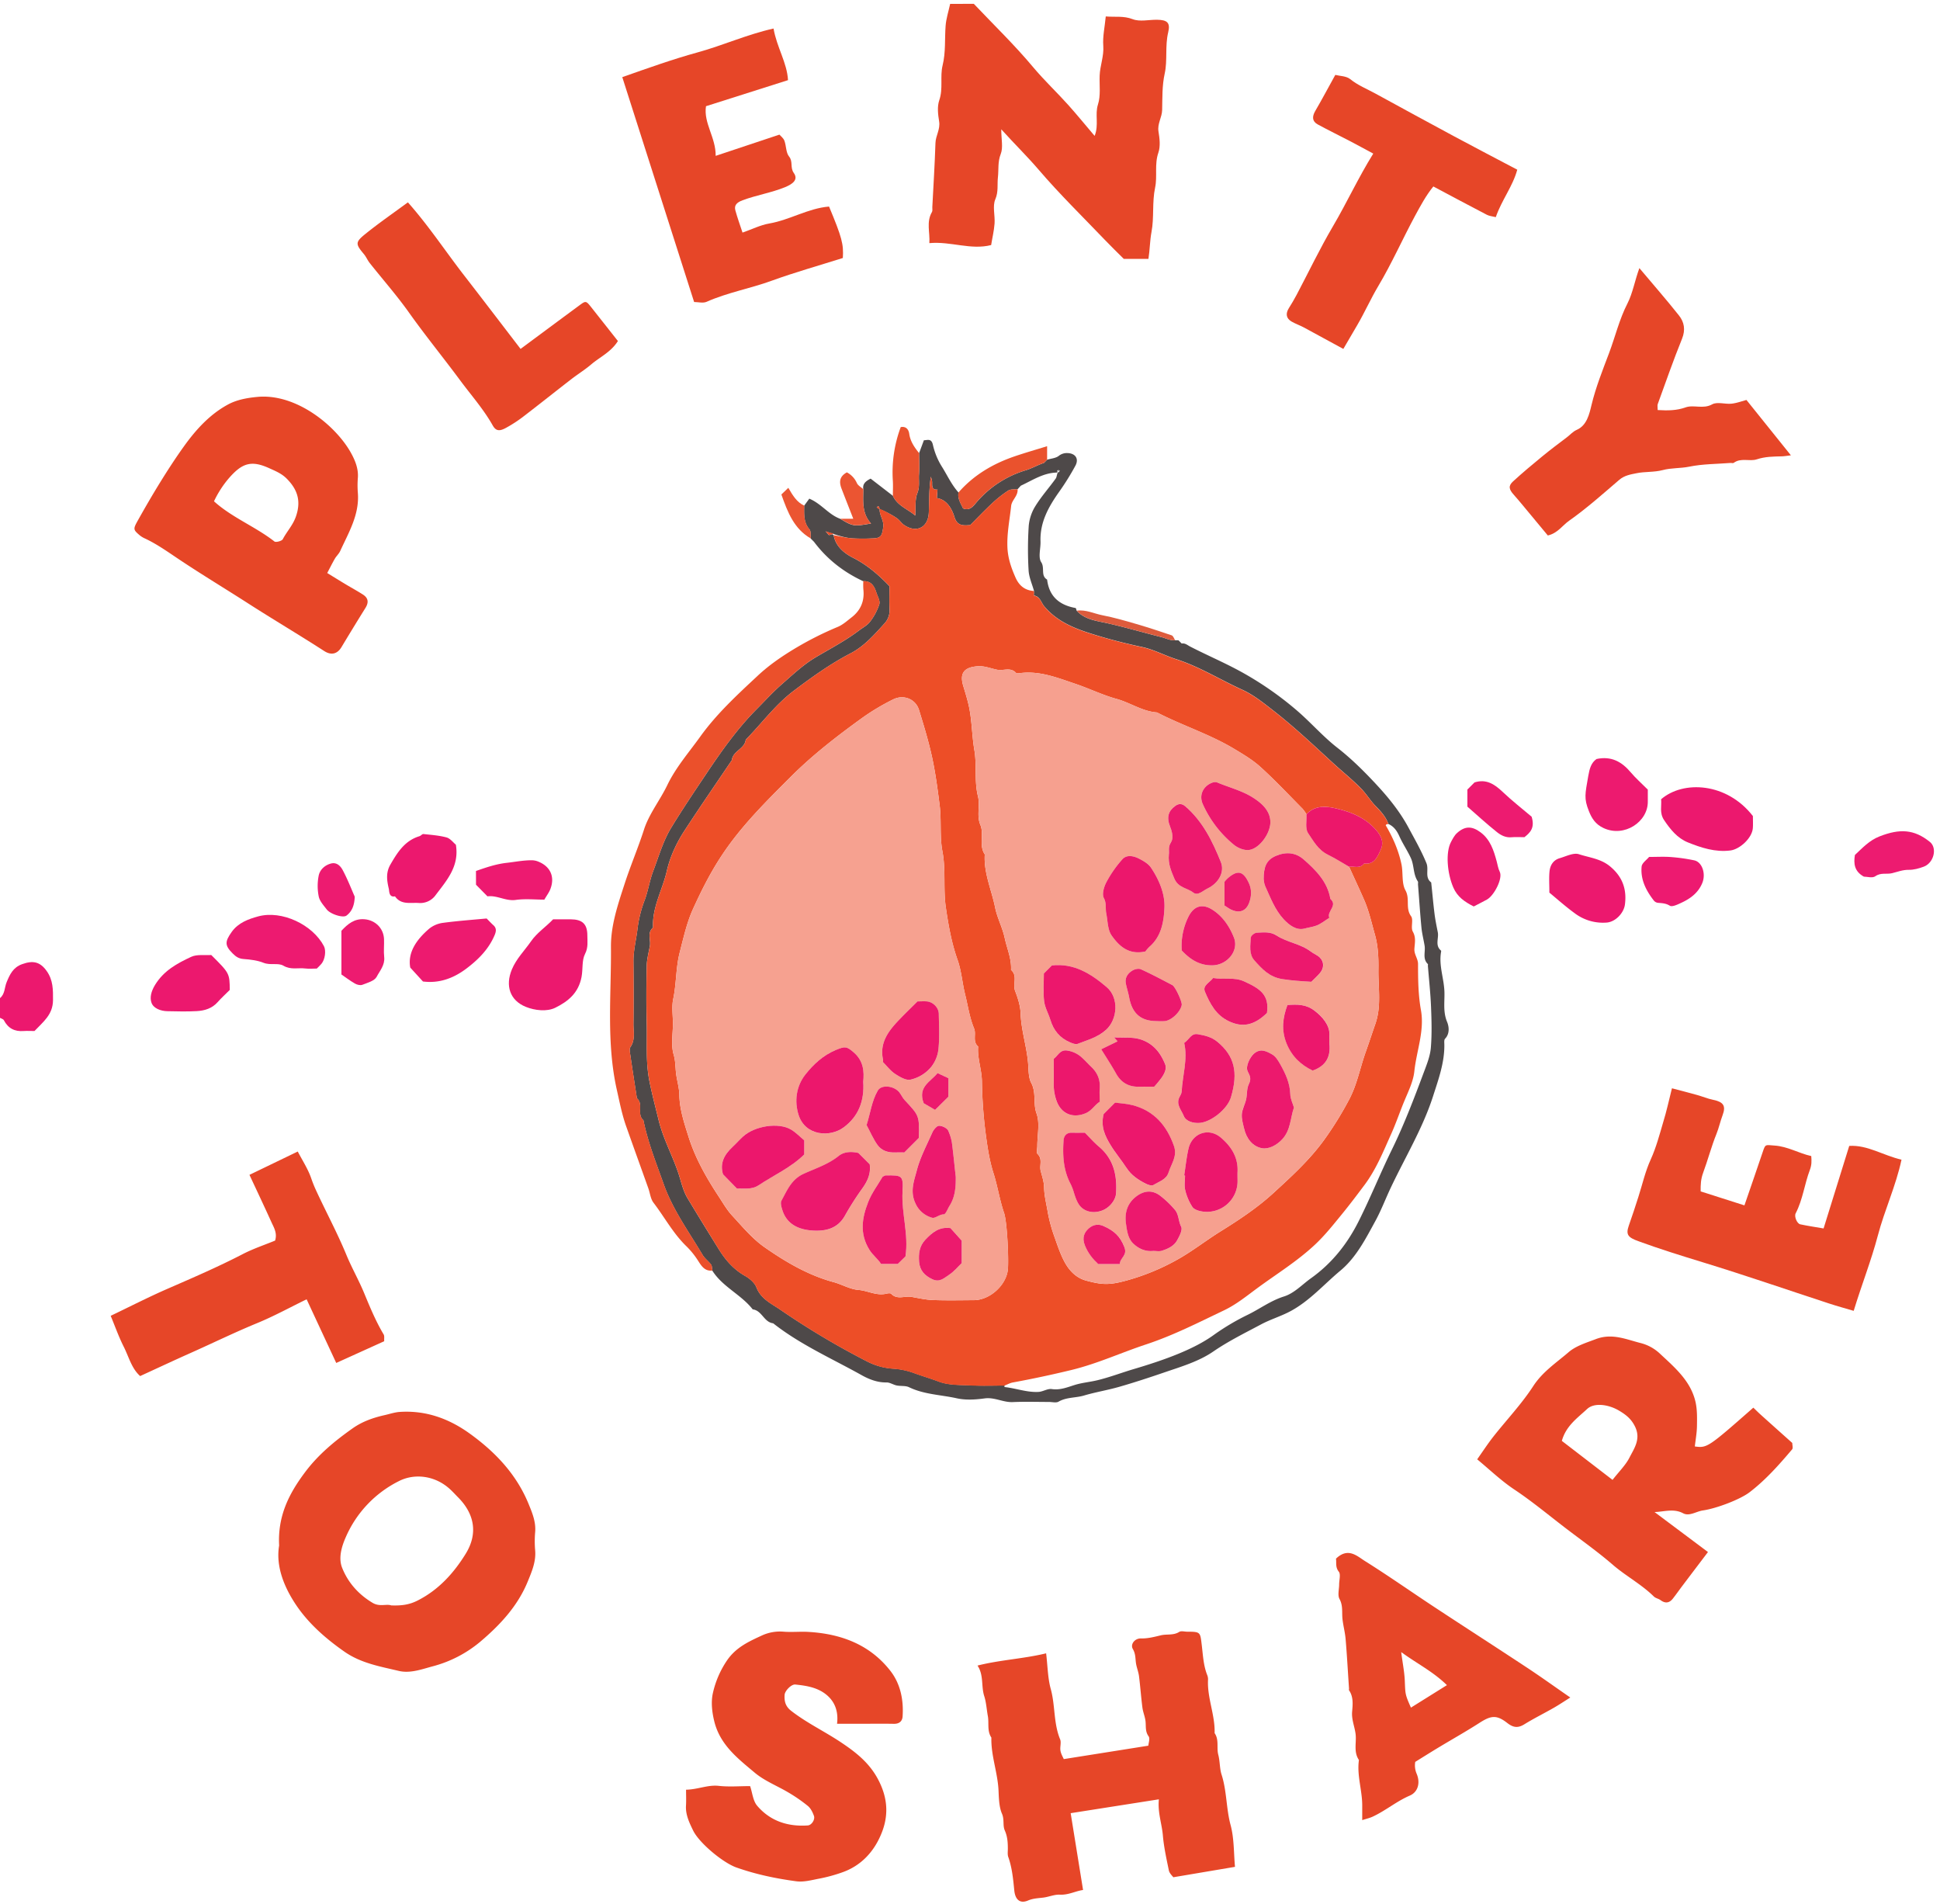 <svg xmlns="http://www.w3.org/2000/svg" viewBox="0 0 1707.05 1675.22">
    <defs>
        <style>
            .cls-1{fill:none;}
            .cls-2{fill:#ec186e;}
            .cls-3{fill:#4e4949;}
            .cls-4{fill:#e64628;}
            .cls-4{fill:#e64628;}
            .cls-5{fill:#e64627;}
            .cls-6{fill:#eb502b;}
            .cls-7{fill:#ed1a70;}
            .cls-8{fill:#ed1a6f;}
            .cls-9{fill:#ed1b70;}
            .cls-10{fill:#ea522d;}
            .cls-11{fill:#eb5532;}
            .cls-12{fill:#dd5b3c;}
            .cls-13{fill:#ed4e27;}
            .cls-14{fill:none;}
            .cls-15{fill:none;}
            .cls-16{fill:none;}
            .cls-17{fill:none;}
            .cls-18{fill:#f6a08f;}
            .cls-19{fill:#f6a190;}
            .cls-20{fill:#ec176a;}
            .cls-21{fill:#ec176c;}
            .cls-22{fill:#ec196d;}
            .cls-23{fill:#ec186d;}
            .cls-24{fill:#ec166c;}
            .cls-25{fill:#ec1a6d;}
        </style>
    </defs>
    <g id="Layer_2" data-name="Layer 2">
        <g id="Layer_1-2" data-name="Layer 1">
            <g id="_8chKvn.tif" data-name="8chKvn.tif">
                <path
                        class="cls-1"
                        d="M0,878.05V0H1707.05V1675.22H0V895.38c1.16.67,2.86,1.07,3.39,2.07,3.73,7.17,9.51,10.16,17.47,9.52,3.28-.26,6.6,0,9.49,0,7.66-8.11,16.18-14.33,16.29-27.11.08-9.09.14-17.69-5.58-25.7-5.92-8.29-12.26-9.32-21.6-6-8,2.9-10.85,9.17-13.63,15.87C3.9,868.71,4.44,874.41,0,878.05ZM713.44,473.68l2.88,2.89c11.46,15.29,26.07,26.63,43.33,34.66a64,64,0,0,0,0,7.2c1.16,10.14-2.25,18.37-10.24,24.6-3.94,3.07-7.82,6.6-12.33,8.48A290.77,290.77,0,0,0,699,570.78c-11.31,6.79-22.41,14.46-32,23.42-18.09,16.83-36.44,33.74-50.87,53.86-10,13.92-21.39,27-29,42.7-6.39,13.26-16,25.27-20.47,39.06-5.19,16.14-11.85,31.68-17.07,47.76-5.88,18.09-12.16,36.48-12,55.43.34,42-4.19,84.25,5.23,126,2.48,11,4.6,22,8.36,32.62,6.37,18,12.88,36,19.3,54,1.49,4.19,1.92,9.15,4.48,12.5,9.77,12.78,17.37,27.19,29.12,38.48a70.73,70.73,0,0,1,9.59,11.76c2.78,4.14,5.83,10.48,13.11,9.44,9,14.32,25.34,21,35.55,34.09,8.14.94,9.87,11.31,18,12.24,23.85,18.76,51.59,31,77.83,45.62,6.38,3.57,13.83,6.57,21.9,6.41,2.95-.05,5.88,2,8.92,2.66,3.6.74,7.76,0,10.9,1.55,13.33,6.44,28.06,6.64,42.09,9.76,7.79,1.73,16.4,1.17,24.43.08,8.77-1.19,16.3,3.63,24.81,3.24,10.56-.49,21.16-.12,31.74-.12,2.88,0,6.35,1,8.52-.27,7-4,15-3.19,22.32-5.37,10.34-3.06,21.08-4.78,31.44-7.78,13.27-3.83,26.42-8.15,39.49-12.63,14.74-5,30.13-9.58,42.81-18.28,13.49-9.25,27.93-16.34,42.17-23.93,8.21-4.38,17.32-7.08,25.54-11.44,17-9,29.65-23.71,44.22-35.84,13.83-11.52,22.11-27.81,30.65-43.44,5.1-9.34,8.89-19.39,13.43-29,12.69-27,28.35-52.63,37.49-81.13,4.68-14.58,10-29.25,9.89-45,0-1.85-.37-4.38.64-5.43,4.43-4.62,3.34-11,1.76-14.83-3.69-8.87-2-17.64-2.33-26.41-.37-11.7-5-23-3-34.88.08-.46.21-1.2,0-1.4-5.54-4.6-1.78-10.8-2.84-16.16s-2.18-10.71-2.86-16.12c-1.15-9.2-2-18.44-2.94-27.66-5.92-4.43-1.86-11.33-4.2-17-4.46-10.85-10.16-20.82-15.68-31.07-7.75-14.39-17.82-26.78-28.72-38.48-10.61-11.39-21.66-22.37-34.12-32.07-12.63-9.84-23.21-22.16-35.49-32.68a290.5,290.5,0,0,0-49.47-34.22c-14.42-7.92-29.65-14.36-44.29-21.9-2.51-1.29-4.48-3.25-7.54-2.72l-2.89-2.89h-2.89c-1-1.48-1.7-3.84-3.06-4.31-10.4-3.58-20.87-7-31.43-10.07-9.77-2.85-19.6-5.68-29.58-7.61-7.49-1.46-14.63-5.17-22.58-4-.34-.82-.56-2.29-1-2.37-14.15-2.55-23.18-10.13-25-25-5.89-3.43-1.83-10.19-5.18-15.28-2.87-4.36-.41-12.1-.63-18.33-.6-16.88,7.11-30.48,16.43-43.65a219.6,219.6,0,0,0,14.2-22.92c3.34-6.2-.07-11-7.05-11.12a11.32,11.32,0,0,0-7.67,2.54c-2.68,2-6.68,2.25-10.1,3.26V392.54c-10.32,3.2-19.63,5.84-28.78,9-19,6.52-35.85,16.43-49.21,31.73-6-6.57-9.66-14.66-14.25-22.1a61.73,61.73,0,0,1-8.23-19.54c-1.27-6.18-4.65-4.4-8-4.31-1.41,3.8-2.8,7.54-4.2,11.29-4.12-5-7.76-10.26-8.75-17-.59-4-2.91-6.68-7.48-5.85a114,114,0,0,0-6.92,47.54c.28,4.27,0,8.58,0,12.88L766.1,421.06c-4.88,2.41-7.19,4.95-6.45,9.3-1.93-1.77-4.65-3.2-5.61-5.39a19.55,19.55,0,0,0-8.85-9.43c-6.86,3.72-6.84,8.81-4.64,14.49,3.29,8.47,6.6,16.94,10.27,26.32H739.43c-10.23-3.66-16.58-13.29-27.25-17.73l-4.52,6.18c-6.51-3-10-8.85-14-15.67L687.55,435C693.17,451,698.91,465.41,713.44,473.68Zm586.38,810.1c11,9.11,21.15,18.94,32.68,26.63,15.31,10.21,29.41,21.92,43.92,33.07,14.3,11,29,21.34,42.76,33.19,11.41,9.86,25.1,17.06,36,27.81,1.51,1.49,4.08,1.86,5.85,3.17,4.18,3.1,7.77,2.64,10.89-1.38,2.81-3.61,5.43-7.37,8.19-11,7.45-9.86,14.92-19.7,22.67-29.93l-47-35.17c8.74-.3,16.86-3.33,25.18,1.09,5.44,2.89,11.56-1.7,17.43-2.52,11.71-1.63,32.59-9.48,41-16,14.2-10.86,26-24.17,37.44-37.71,1-1.12.13-3.74.13-5.65q-13.72-12.27-27.4-24.52c-2.38-2.13-4.63-4.4-6.87-6.53-39.82,35-40.68,35.59-51.47,34.13.66-5.93,1.76-11.78,1.86-17.66.11-7,.31-14.33-1.18-21.14-4.13-18.83-18.47-30.73-31.63-43.06a38.51,38.51,0,0,0-16.33-9c-12.92-3.2-25.42-9.07-39.81-3.57-8.43,3.22-17.47,5.93-24,11.52-10.82,9.31-22.86,17.15-31.12,29.86-10.3,15.84-23.54,29.76-35.29,44.68C1309.09,1270.15,1304.87,1276.66,1299.82,1283.78ZM245.61,1359.59c-2.86,17,3.4,34.07,12.75,49.1,11.16,17.91,27,32,44.55,44.31,14.58,10.21,31.36,13,47.84,17,10.16,2.42,20.36-1.46,30-4a107.56,107.56,0,0,0,41.51-21.36c17.44-14.71,33.14-31.38,42.06-53.12,3.64-8.87,7.45-17.62,6.57-27.63a91.31,91.31,0,0,1,0-15.86c.8-9.07-2.5-17-5.82-25-10.74-26.17-29.42-45.73-51.91-61.9-18.23-13.11-38.56-20.43-61.37-18.93-4.46.29-8.84,1.81-13.24,2.8-10.13,2.27-19.71,5.59-28.37,11.72-15.59,11-30,22.86-41.72,38.47C254.27,1314,244.25,1333.62,245.61,1359.59ZM1010.53,227.75c1.29-8.08,1.24-15.86,2.7-23.63,2.41-12.7.43-26,3.19-39.14,2.09-9.9-.71-20.35,2.84-30.59,1.94-5.58,1.15-12.52.13-18.6-1.16-6.94,3.08-12.49,3.21-19,.22-10.7-.13-21.25,2.26-32.1,2.56-11.64.15-24.11,3.07-36.27,2.07-8.62-1.06-10.93-9.79-11-7.22-.1-15.18,1.92-21.45-.51-8.05-3.11-15.34-1.69-23.7-2.41-.9,9.37-2.8,17.69-2.19,25.82.68,9.15-2.87,17.42-3.19,26.23-.31,8.51,1,17.58-1.48,25.39-2.87,8.9,1,17.87-2.94,27.66-8-9.47-15.4-18.48-23.14-27.15C930,81.1,918.94,70.82,909.16,59.14c-16.45-19.66-35-37.57-52.26-55.78H836c-1.46,6.84-3.48,13-4,19.28-.89,11.63.21,23.22-2.67,34.94-2.39,9.77.64,20.33-2.91,30.56-1.94,5.58-1.16,12.52-.13,18.6,1.18,7-3,12.49-3.22,19-.63,18.84-1.81,37.66-2.77,56.5-.08,1.41.34,3.11-.29,4.19-5.22,8.9-1.62,18.12-2.32,27.42,18.89-1.74,36.34,6.28,54.38,1.7,1-6.31,2.53-12.56,3-18.9.52-7.17-1.94-15.29.67-21.38,2.88-6.72,1.56-12.89,2.28-19.24.77-6.85-.28-13.58,2.49-20.61,2.24-5.72.45-13,.45-21.72,11.92,13.16,22.93,23.85,33,35.67,18.22,21.33,38.39,41,57.82,61.28,5.65,5.9,11.54,11.58,17,17.07ZM936.05,1547.49c-.72-1.69-2.42-4.41-3-7.34-.6-3.26.88-7.13-.31-10-5.87-14.17-4.17-29.65-8.21-44.18-2.68-9.64-2.71-20-4.1-31.46-20,4.85-40.15,5.67-60.37,10.76,5.66,8.55,3.07,18.14,5.93,26.93,1.73,5.3,2.07,11.59,3.15,17.45,1.17,6.27-.83,13.09,3.12,19-.45,15.85,5.6,30.82,6.29,46.66.28,6.61.45,14.4,3,20.21,2.32,5.31.56,10.42,2.52,14.84,2.38,5.38,2.69,10.66,2.67,16.22,0,2.37-.38,4.93.37,7.06,3.4,9.58,4.27,19.58,5.31,29.53.81,7.8,4.82,11.86,12,8.82,4.62-2,8.86-2,13.39-2.58,4.94-.63,9.85-2.83,14.68-2.59,7.63.39,13.86-3.21,20.44-4.12-3.76-23.31-7.35-45.59-10.9-67.57l77.61-12.19c-1.16,11.64,2.64,21.51,3.51,31.73s3.18,20.6,5.27,30.83c.55,2.67,3.16,4.92,3.92,6l54.28-9.16c-1.14-12.14-.68-25-3.91-36.91-4-14.59-3.25-29.8-7.91-44.26-1.74-5.39-1.35-11.63-2.91-17.54-1.6-6.08.88-13.06-3.2-18.92.49-15.86-6.53-30.79-5.81-46.68a9.82,9.82,0,0,0-.57-4.08c-3.49-8.58-3.85-17.81-4.94-26.75-1.37-11.24-1-11.66-12.69-11.71-2.4,0-5.38-.91-7.11.17-5.18,3.24-10.92,1.71-16.17,3-5.86,1.41-11.49,2.9-17.63,2.76-5.28-.12-9.48,5.13-7,9.37,2.4,4.07,2.14,7.88,2.67,12s2.2,7.83,2.72,11.82c1.2,9.19,1.84,18.46,3,27.65.52,4,2.22,7.82,2.71,11.81.56,4.54-.45,9,2.72,13.43,1.43,2-.1,6.08-.23,8.26Zm-332.37,26.93c0,5.3.21,9.62,0,13.91-.5,8.07,3,15.25,6.28,21.92,5.34,11,26.21,28.31,38,32.49,17,6,34.75,9.75,52.65,12.16,6.9.92,13.66-1.1,20.51-2.36a138.48,138.48,0,0,0,19.51-5.29c16.14-5.46,28.92-17.69,35.92-36.7,5.8-15.74,4-30.75-4.24-46-7.82-14.4-19.7-23.51-32.62-32.11-14.27-9.51-29.86-16.88-43.49-27.49-5.11-4-6.12-8.57-5.74-14.07.25-3.56,5.91-9.4,9.38-9.05,9,.91,18.06,2.28,25.63,7.63,9,6.39,12.52,15.72,11.12,26.88h24.13c8.65,0,17.31-.1,26,.05,4.6.07,7.32-2.23,7.6-6.44,1-14.56-1.9-28.79-10.75-40.14-18.08-23.2-43.53-32.62-72.19-34.28-7.19-.41-14.46.37-21.63-.18a37.87,37.87,0,0,0-18.92,3.19c-11.7,5.43-23.21,10.51-31.23,22.4a83.73,83.73,0,0,0-12.15,28.17c-1.79,7.69-1,16.45,1.14,25.07,5.09,20.82,20.79,32.78,35.56,45.2,8.77,7.37,20.08,11.68,30.05,17.68a135.85,135.85,0,0,1,16.77,11.64c2.49,2.06,4.17,5.5,5.32,8.65,1.21,3.31-2,8.23-5.37,8.47-17.53,1.23-33.08-3.85-44.56-17.3-3.74-4.37-4.26-11.5-6.22-17.3-9.36,0-18.58.78-27.61-.21C622.79,1570,614.14,1574.2,603.68,1574.42ZM287.94,504.09c2.53-4.8,4.49-8.79,6.72-12.63,1.37-2.36,3.57-4.28,4.69-6.72,7.48-16.37,17.07-32.11,15.54-51.25a81.4,81.4,0,0,1,0-13c.63-8.11-2.38-15.44-6-22-13.12-23.79-48.09-52.6-82.41-49.35-9.35.88-18.25,2.52-26.09,6.81-16,8.73-28.06,22.08-38.56,36.72-7.11,9.92-13.79,20.17-20.22,30.54-7.09,11.43-13.84,23.06-20.41,34.8-4.18,7.46-3.89,8,1.69,12.83a19.9,19.9,0,0,0,4.59,2.81c11,5.16,21,12.37,30.95,19,19.56,13,39.73,25.18,59.48,37.87,22.29,14.33,45.17,27.83,67.47,42.23,6,3.88,11.42,2.62,15.05-3.4q10.44-17.32,21.15-34.49c3.05-4.89,2.6-8.77-2.24-11.87s-10.05-5.9-15-8.9C298.93,510.89,293.62,507.58,287.94,504.09ZM653.36,204.61c-2.2-6.7-4.5-13-6.28-19.41-1.23-4.45,1-7,6.4-9,12.15-4.51,25-6.52,37.11-11.41,7.74-3.14,11.81-7,7.88-12.59-3.44-4.84-.49-10-4.14-14.44-2.83-3.47-2.42-9.43-4.15-14-.86-2.31-3.27-4-4.35-5.28l-56.1,18.69c.22-16.19-10.82-28.85-8.51-43.69l72.16-22.92c-.81-15.29-9.9-28.93-12.72-45.41C657.53,30.24,636.25,39.91,614,46.05s-43.86,13.89-66.39,21.8l63.2,197.87c3.51,0,7.84,1.21,11-.19,18.44-8.2,38.37-11.65,57.23-18.53,20.52-7.48,41.62-13.39,62.63-20,.77-12.15-.79-18.09-12.13-45.25-18.38,1.49-34.5,11.78-52.62,14.9C669.1,198,661.73,201.68,653.36,204.61Zm817.83,752.76c-2.87,11.41-4.85,20.63-7.53,29.65-3.3,11.1-6.28,22.43-11,32.92-4.85,10.67-7.36,22-10.89,33-2.73,8.49-5.51,16.95-8.46,25.38-2.74,7.87-.68,10.27,8.34,13.57,18.85,6.89,38,12.83,57.18,18.71,37,11.34,73.7,24,110.53,36.07,7.11,2.33,14.33,4.3,21.86,6.53,7-23,15.41-44.12,21.24-66.19,5.89-22.3,15.8-43.48,20.84-66.8-16.36-3.76-30-13.08-46-12.11-7.65,24.6-15.06,48.44-22.57,72.61-7.05-1.22-13.85-2.2-20.55-3.64-2.8-.6-5.55-6.78-4-9.69,6.29-12.08,7.75-25.67,12.47-38.14,1.66-4.38,1.57-7.83,1.24-12.2-11-2.44-20.7-8.49-32.35-9.25-8.11-.53-7.91-1.64-10.37,5.7-5.24,15.56-10.64,31.07-16.08,46.92l-38.52-12.29c-.09-5.92.12-10.83,2.21-16.47,4.17-11.24,7.16-22.91,11.7-34.12,2.13-5.27,3.35-11,5.41-16.51,3.15-8.39.5-11.65-8.42-13.48-4.78-1-9.36-2.93-14.08-4.25C1486.31,961.3,1479.31,959.52,1471.19,957.37Zm-295.64,413.81c.6,3.36-.73,7.34,2.58,11.4,1.88,2.31.34,7.42.34,11.27,0,4.33-1.5,9.48.33,12.81,3.24,5.93,2,11.82,2.62,17.74s2.26,11.69,2.75,17.58c1.2,14.5,2,29,3,43.54,0,.48-.19,1.1,0,1.43,4,5.89,3.26,12.61,2.71,19-.58,6.73,2.06,12.69,3,19,1.09,7.76-2,16,3,23.33-2,13.76,3.08,27,2.9,40.66,0,3.68,0,7.35,0,12.23,4-1.33,6.7-1.93,9.11-3,11.41-5.26,21.06-13.55,32.73-18.56,7.18-3.08,9.52-11.2,6-19.36a18.54,18.54,0,0,1-1.19-10.3c7.69-4.76,14.12-8.82,20.64-12.75,11.93-7.19,24.09-14,35.81-21.53,10.21-6.56,15.09-7.31,24.58.1,5.24,4.1,9.35,4.57,15,1.1,8.36-5.17,17.21-9.54,25.75-14.42,4.84-2.77,9.48-5.89,14.66-9.13-13.23-9.15-25.29-17.83-37.67-26-27.18-18-54.57-35.55-81.77-53.46-20.44-13.46-40.45-27.6-61.2-40.56C1194,1368.87,1186.23,1360.9,1175.55,1371.18ZM1458.64,360.72c0-2.41-.39-4,.06-5.23,7-19.22,13.71-38.55,21.38-57.5,3.2-7.9,2-14.65-2.7-20.52-11-13.91-22.74-27.28-34.82-41.65-4,10.88-5.81,21.93-10.48,31.06-7.22,14.1-10.76,29.29-16.23,43.79-5.62,14.92-11.65,29.89-15.43,45.64-1.88,7.86-4.09,17.82-12.78,21.69-3.78,1.68-5.89,4.4-8.79,6.58-7.36,5.53-14.71,11.1-21.83,16.93-8.66,7.11-17.27,14.3-25.54,21.86-4.36,4-3.83,6.94.55,11.82,2.8,3.13,5.5,6.36,8.18,9.59,7.37,8.85,14.72,17.73,21.78,26.24,8.69-2.06,12.8-8.86,18.77-13,15.58-11,29.75-23.61,44.15-36,4.48-3.84,10-4.68,14.91-5.72,7.58-1.61,15.46-.75,23.37-2.82,7.37-1.93,15.43-1.35,23.28-3,11.81-2.41,24.13-2.31,36.23-3.26,1-.07,2.23.39,2.84-.07,6.34-4.76,14-1,20.39-3.13,7.36-2.44,14.57-2.44,22-2.62,2.14-.05,4.26-.46,7.95-.89-13.43-16.73-25.81-32.15-39.13-48.72-3.59.94-8.27,2.75-13.1,3.29-5.7.62-12.64-1.87-17.05.58-8,4.45-16.18.08-23.48,2.7C1475.31,361.19,1467.69,361.25,1458.64,360.72ZM242.07,1091.35c-9.39,3.87-19.62,7.24-29.06,12.12-21.4,11-43.45,20.56-65.5,30.16-16.68,7.26-32.89,15.59-50.11,23.83,3.73,9,7,18.28,11.38,27,4.5,9,6.94,19.31,14.54,26,15.62-7.16,30.13-14,44.77-20.48,19.51-8.69,38.68-18.08,58.46-26.21,14.76-6.08,28.84-13.82,43.25-20.84l26.06,56,42.21-19.1c-.16-2.32.36-4.58-.5-6-6.9-11.54-12-23.87-17.11-36.25-4.77-11.49-11-22.32-15.75-33.91-7.8-18.91-17.54-37-26.16-55.6A112.72,112.72,0,0,1,274,1037c-2.82-8.32-7.82-15.91-12-24l-42.48,20.49c6.19,13.28,12.86,27.33,19.28,41.5C241,1079.92,244.13,1084.76,242.07,1091.35Zm1093-942.08c-18.9-10-37.13-19.44-55.22-29.16q-34.86-18.72-69.54-37.77c-7.49-4.1-15.42-7.23-22.27-12.75-3.47-2.79-9.26-2.72-13.09-3.7-6.3,11.39-11.77,21.64-17.61,31.68-3,5.1-2.75,9.21,2.14,11.87,9.4,5.12,19,9.82,28.53,14.77,6.59,3.45,13.12,7,20.35,10.91-13.14,21.1-23.2,43.09-35.47,63.94-11.53,19.6-21.35,40.22-32,60.35-2.1,4-4.38,7.84-6.78,11.63-3.07,4.83-2.44,9.07,2.4,11.86,3.46,2,7.31,3.3,10.83,5.19,11.73,6.29,23.38,12.7,34.68,18.86,4.58-7.83,8.43-14.39,12.27-21,6.56-11.2,11.79-23.07,18.48-34.29,11.85-19.88,21.23-41.23,32.26-61.63,4.84-8.94,9.68-18.08,16.19-26,16.28,8.64,31.63,16.88,47.08,24.91,2.27,1.18,5,1.36,7.87,2.08C1321.35,176,1331.19,163.82,1335.07,149.27ZM358.92,178c-13,9.59-25.41,18.16-37.15,27.58-9.37,7.52-9,9.05-1.59,17.94,2,2.4,3.23,5.46,5.18,7.92,11.49,14.5,23.78,28.43,34.48,43.49,14.37,20.25,30.07,39.44,44.82,59.36,9.74,13.18,20.73,25.51,28.85,39.9,2.8,4.95,5.85,5.44,11.78,2.16a118.45,118.45,0,0,0,14.78-9.57c14.28-10.93,28.33-22.16,42.56-33.16,5.78-4.48,12.07-8.34,17.62-13.08C527.93,314,537.62,309.7,543.7,300q-11.46-14.53-23-29.13c-5.07-6.42-5.14-6.49-10.86-2.27-17,12.5-33.86,25.06-51.78,38.33-16.45-21.43-32.82-42.93-49.39-64.29S377.22,198.62,358.92,178ZM486.68,808.73c-6.37,6.73-14.13,11.73-19.39,19.34-5.68,8.21-12.89,15.19-16.86,24.77-6,14.37-1.69,27.19,12.15,32.86,8.1,3.32,18.71,4.42,26,.85,11.36-5.59,20.46-13,23.16-27.09,1.32-6.88.16-14.6,3.05-20.22,3-5.84,2.09-11.08,2.06-16.43,0-10.1-4.55-14-14.48-14.07C497.08,808.69,491.81,808.73,486.68,808.73Zm1055.73-90.85c-23-29.61-61.35-31.56-80.76-14.77.56,5.81-1.63,12,2.59,18.29,5.55,8.32,11.82,16,20.92,19.64,11.83,4.76,24.1,8.8,37.42,7.13,8.41-1.06,19.06-10.94,19.78-19.56C1542.64,725.28,1542.41,721.9,1542.41,717.88Zm-179.08,67.37c7,5.72,14.3,12.3,22.2,18.08a41.32,41.32,0,0,0,28.25,8.26c7.65-.62,15-8.28,16-15.86,1.77-13.66-2.24-24.57-13.12-33.6-8.11-6.74-18.15-7.65-27.32-10.66-4.77-1.57-11.32,1.85-16.93,3.48s-8.47,6.27-9,11.78C1362.91,772.45,1363.33,778.25,1363.33,785.25ZM278.76,852.05c1.34-1.34,2.78-2.63,4-4.09,3.22-3.75,4.31-11.66,2.23-15.61-9.87-18.83-37-31.88-57.93-26.14-8.38,2.3-17.41,5.48-23.23,13.66-6.07,8.54-6.23,11.81.95,19,2.73,2.71,5.27,4.54,9.65,4.83,5.84.39,12.42,1.29,17.32,3.27,6.25,2.51,12.86-.2,17.61,2.59,6.55,3.85,12.88,1.67,19.24,2.45C271.94,852.39,275.35,852.05,278.76,852.05ZM428.19,808c-12.25,1.16-25.27,2.09-38.18,3.8a24.51,24.51,0,0,0-12.18,5C366.47,826.44,358.52,838,361,851.19l11.2,12.22c14.34,1.83,26.92-2.84,38.24-11.38,10.44-7.88,19.54-17,24.78-29.3,1.39-3.27,2-6.16-1.07-8.85C432.33,812.3,430.72,810.51,428.19,808Zm-27.06-64.91c-2.29-1.86-4.85-5.4-8.14-6.31-6.59-1.81-13.55-2.28-20.39-3-1.08-.11-2.24,1.51-3.49,1.89-12.92,3.88-19.3,14.06-25.61,25-4.26,7.39-3,14.46-1.32,21.53.37,1.6-.07,7.54,5.39,6.38,5.3,7.65,13.34,5.38,20.7,5.83a16.65,16.65,0,0,0,14.6-6.31C392.67,775,404.39,762.39,401.13,743.08ZM1404.84,667.7c-4.83,3.37-6.14,8.5-7.27,15.08-2.67,15.68-4,19.43.59,30.79,2.45,6.14,5.61,11.48,12.91,14.89,18.37,8.55,39.26-5.66,38.92-23.46-.07-3.74,0-7.48,0-10.36-5.6-5.6-10.72-10.06-15-15.19C1427.09,670.13,1417.84,664.9,1404.84,667.7ZM202.2,870.82c-.2-14.62-.2-14.62-16.28-30.7-5.67.41-12.55-.79-17.72,1.64-12.22,5.74-24,12.06-31.75,24.7-3.45,5.66-4.76,11.17-3.09,15.75,1.77,4.85,8,7.22,13.84,7.34,8.65.19,17.33.41,26-.07,6.89-.38,13.42-2.32,18.35-7.91C194.69,878,198.28,874.74,202.2,870.82Zm1094.58-73.4c4.42-2.31,8-4.1,11.55-6,6.27-3.45,14.1-18.56,11.3-24.36-1.5-3.12-1.83-6-2.66-9-2.61-9.71-5.59-19.35-14.29-25.82-7.49-5.56-13.65-5.66-20.66.65-2.29,2.05-3.82,5.07-5.3,7.85-4.87,9.15-3.39,27.47,2,40C1282.33,789,1288.84,793.39,1296.78,797.42Zm343.28-26.24c2.67,0,7.53,1.48,10-.32,4.93-3.51,10-1.52,14.82-2.72s9.41-3,14.68-2.95c4.38.07,9-1.22,13.16-2.78,8.92-3.33,12-16.41,5.43-21.74-13.83-11.19-26.44-11.85-44.19-4.95-9.27,3.6-15.22,10.28-21.83,16.4C1630.94,759.75,1631.64,766.55,1640.06,771.18Zm-1221.24-5v12l10.07,10.23c8.59-1.06,16.09,4.39,24.87,3.16,8.33-1.17,17-.25,25.18-.25,2.14-3.67,4.1-6.24,5.24-9.13,4.33-11,.11-20.27-11-24.51a15.4,15.4,0,0,0-5.34-1c-7.39,0-14.66,1.44-21.9,2.25C436.68,760.07,428.35,762.87,418.82,766.21Zm1032.24-12.36c-2.15,2.64-6.24,5.36-6.55,8.44-1.12,11.42,3.91,21.18,10.78,30a5.54,5.54,0,0,0,3.47,1.92c3.67.34,7,.36,10.59,2.57,2.08,1.27,6.85-1.09,10.06-2.57,8.07-3.72,15-8.83,18.5-17.5,3.29-8.14-.14-18.39-7.16-19.86a156.23,156.23,0,0,0-20.43-2.89C1464.1,753.48,1457.82,753.85,1451.06,753.85ZM300.42,857.25c3.58,2.45,7.56,5.51,11.88,8,1.85,1.06,4.76,1.8,6.57,1.09,4.53-1.76,10.66-3.41,12.54-7,2.78-5.28,7.43-10.33,6.65-17.38-.58-5.2.05-10.53-.15-15.79-.38-9.62-7.74-16.73-17.2-17.48-8.94-.72-14.78,4.21-20.29,10.14Zm1047.3-138.77c-7.92-6.74-17.2-14-25.69-22-7.16-6.8-14.47-11.4-24.58-8.15l-6.27,6.26v15.07c8.39,7.3,17,15.25,26.15,22.52,3.39,2.69,7.58,4.88,12.53,4.43,3.81-.35,7.67-.07,11.51-.07C1346.3,732.57,1350.79,728.4,1347.72,718.48ZM312.14,788.81c-2.88-6.52-6.22-15.22-10.57-23.38-1.85-3.46-5.19-7.17-10.36-5.77-5.45,1.48-9.65,5.47-10.73,10.45a46.62,46.62,0,0,0,0,18.53c.81,4.1,4.27,7.82,7,11.37,3.11,4.07,14.31,7.79,17.43,5.43C309.38,802.05,311.84,797.09,312.14,788.81Z"/><path class="cls-2" d="M0,878.05c4.44-3.64,3.9-9.34,5.83-14,2.78-6.7,5.59-13,13.63-15.87,9.34-3.37,15.68-2.34,21.6,6,5.72,8,5.66,16.61,5.58,25.7-.11,12.78-8.63,19-16.29,27.11-2.89,0-6.21-.22-9.49,0-8,.64-13.74-2.35-17.47-9.52-.53-1-2.23-1.4-3.39-2.07Z"/><path class="cls-3" d="M759.65,430.36c-.74-4.35,1.57-6.89,6.45-9.3l19.55,15.08c4,8.76,12.76,11.48,19.68,17.39.56-7.58-.34-14.22,1.84-19.63,2.31-5.75,1.09-11.12,1.48-16.61.44-6.21.1-12.47.1-18.7,1.4-3.75,2.79-7.49,4.2-11.29,3.33-.09,6.71-1.87,8,4.31a61.73,61.73,0,0,0,8.23,19.54c4.59,7.44,8.29,15.53,14.25,22.1-1,5.39,2,9.65,4,14,5.94,2.38,8.92-1.95,11.91-5.43a91.5,91.5,0,0,1,43.12-28.08c5.69-1.74,10.59-4.7,16.09-6.48,1-1,1.93-1.92,2.89-2.89,3.42-1,7.42-1.25,10.1-3.26a11.32,11.32,0,0,1,7.67-2.54c7,.16,10.39,4.92,7.05,11.12A219.6,219.6,0,0,1,932,432.6c-9.32,13.17-17,26.77-16.43,43.65.22,6.23-2.24,14,.63,18.33,3.35,5.09-.71,11.85,5.18,15.28,1.78,14.87,10.81,22.45,25,25,.48.08.7,1.55,1,2.37,7.29,8,18,9,27.23,11.07,16,3.64,31.81,8.27,47.74,12.28,3.87,1,7.47,3,11.68,2.64h2.89l2.89,2.89c3.06-.53,5,1.43,7.54,2.72,14.64,7.54,29.87,14,44.29,21.9A290.5,290.5,0,0,1,1141.13,625c12.28,10.52,22.86,22.84,35.49,32.68,12.46,9.7,23.51,20.68,34.12,32.07,10.9,11.7,21,24.09,28.72,38.48,5.52,10.25,11.22,20.22,15.68,31.07,2.34,5.68-1.72,12.58,4.2,17,1,9.22,1.79,18.46,2.94,27.66.68,5.41,1.8,10.76,2.86,16.12s-2.7,11.56,2.84,16.16c.23.2.1.94,0,1.4-2,11.88,2.63,23.18,3,34.88.28,8.77-1.36,17.54,2.33,26.41,1.58,3.79,2.67,10.21-1.76,14.83-1,1-.66,3.58-.64,5.43.15,15.75-5.21,30.42-9.89,45-9.14,28.5-24.8,54.16-37.49,81.13-4.54,9.66-8.33,19.71-13.43,29-8.54,15.63-16.82,31.92-30.65,43.44-14.57,12.13-27.21,26.82-44.22,35.84-8.22,4.36-17.33,7.06-25.54,11.44-14.24,7.59-28.68,14.68-42.17,23.93-12.68,8.7-28.07,13.24-42.81,18.28-13.07,4.48-26.22,8.8-39.49,12.63-10.36,3-21.1,4.72-31.44,7.78-7.35,2.18-15.31,1.34-22.32,5.37-2.17,1.25-5.64.26-8.52.27-10.58,0-21.18-.37-31.74.12-8.51.39-16-4.43-24.81-3.24-8,1.09-16.64,1.65-24.43-.08-14-3.12-28.76-3.32-42.09-9.76-3.14-1.52-7.3-.81-10.9-1.55-3-.63-6-2.71-8.92-2.66-8.07.16-15.52-2.84-21.9-6.41-26.24-14.66-54-26.86-77.83-45.62-8.14-.93-9.87-11.3-18-12.24-10.21-13.08-26.54-19.77-35.55-34.09-.34-1.79-.15-4-1.12-5.28-2.22-3-5.56-5.33-7.45-8.52-12.12-20.38-26.23-39.72-34.26-62.32-6.57-18.51-13.89-36.8-17.82-56.15-6.14-5.19.39-14.11-5.71-19.3-1.95-12.67-3.95-25.33-5.8-38-.34-2.36-1-5.45.12-7.1,4.45-6.55,2.54-13.7,2.64-20.58.25-18.28.17-36.58,0-54.87-.07-9.83,2.55-19.39,3.63-29a106,106,0,0,1,6.2-24.65c3.16-8.45,4.38-17.38,7.57-25.74,4.91-12.89,8.66-26.35,15.87-38.17,9.65-15.83,20-31.23,30.34-46.65,13.62-20.38,27.71-40.42,45.1-57.86,7.13-7.16,13.94-14.7,21.53-21.35,9.74-8.54,19.37-17.65,30.43-24.17,12.8-7.56,26-14.45,37.88-23.45,3.31-2.5,7.29-4.53,9.67-7.74a50.77,50.77,0,0,0,8.12-15.32c.87-2.9-1.5-6.84-2.59-10.25-1.8-5.63-4.51-10.33-11.53-10-17.26-8-31.87-19.37-43.33-34.66l-2.88-2.89c-.31-2.71.37-6.28-1.11-8-5.41-6.3-4.69-13.6-4.67-20.89l4.52-6.18c10.67,4.44,17,14.07,27.25,17.73,11.11,6.66,11.91,6.79,27.07,4.12C758.23,451.57,759.55,440.85,759.65,430.36Zm135.76,0c-2.74.33-6-.18-8.11,1.15a100.82,100.82,0,0,0-14.1,11.06c-6.93,6.47-13.47,13.36-19.43,19.31-7.24.77-11.65.29-14-7.25-2.39-7.85-7.1-15.21-15.42-16.46.22-2.8.39-5.15.57-7.49-5.05.38-4.72-3-4.72-6.44,0-1.64-.71-3.28-1.1-4.93-1.72,10.74-1.36,21.21-1.81,31.64-.58,13.23-10.93,18.27-21.79,10.88-1.94-1.32-3.35-3.41-5.13-5-2.68-2.41-13.33-8.28-17.61-9.13h1.29a7.71,7.71,0,0,0-.87-2.19c-.14-.18-1.14.3-1.75.48a4.47,4.47,0,0,0,2.62,1.71c-.42,5.61,4,10.06,3.12,16.13-1.13,7.92-2,9.7-10.16,9.84a166.14,166.14,0,0,1-17.29-.09c-5.41-.45-10.74-1.81-23.25-6.15,2.09,2.27,2.67,3.34,3.1,3.28a23,23,0,0,0,4-1.25c-1.74-.5-3.48-1,0,1.34,1.64,9.9,9.47,16,16.76,19.73,12.79,6.46,22.94,15.31,32.35,25.18,0,7.11-.32,13.86.1,20.57a17,17,0,0,1-4.72,12.42c-8.82,9.73-17.66,19.83-29.52,26-17.86,9.25-33.92,20.82-50,32.91-16.5,12.43-28.22,28.78-42.34,43.11-.88,8.17-11.37,9.82-12.23,18-13.94,20.68-28.11,41.2-41.72,62.09-7.07,10.85-12.68,23-15.49,35.31-3.81,16.69-13.08,32.1-12.11,49.9-5.46,4.58-1.82,10.77-2.81,16.14-1.08,5.83-2.65,11.68-2.78,17.55-.38,16.83-.45,33.67,0,50.49s-1,33.81,2.36,50.83c2.3,11.56,5.32,22.87,8.09,34.27,3.9,16.07,11.91,30.66,17.22,46.23,2.58,7.58,4.08,15.6,8.25,22.55,9,15,18.25,30,27.5,44.87,5.93,9.56,13.09,17.79,23.16,23.48,4,2.28,8.43,6,10,10.14,3.9,10.16,13.37,14.34,20.88,19.5a696,696,0,0,0,76.28,45.48A58.07,58.07,0,0,0,786,1204a64.87,64.87,0,0,1,18.7,4c7.06,2.55,14.4,4.72,21.43,7.36,8.82,3.32,19.17,2.87,28.89,3.35s19.23.11,28.85.11a11.08,11.08,0,0,0,0,1.38c10,1,19.71,4.83,29.9,4.27,4-.21,8-3.06,11.75-2.5,7.36,1.11,14-1.71,20.3-3.66,6.54-2,13.3-2.54,19.79-4.11,10.94-2.64,21.34-6.66,32-9.82,28.76-8.49,53.07-17.67,69.82-29.59a207.61,207.61,0,0,1,30.13-18c10.82-5.22,20.43-12.57,32.21-16.27,9.13-2.87,15.94-10.44,23.73-16,18.66-13.3,32.11-30.42,42.1-50.36,10.34-20.64,19-42.11,29.15-62.86,10.76-22,19.45-44.81,28-67.69,2.66-7.09,5.63-14.41,6.27-21.82,1-11.92.66-24,.18-36s-1.82-24.19-2.78-36.28c0-.48.21-1.18,0-1.41-4.93-4.69-2-10.75-2.88-16.13s-2.28-10.7-2.8-16.11c-1.19-12.56-2-25.15-3-37.72-.07-.94.27-2.13-.18-2.8-4.19-6.24-3.14-14-6.13-20.53s-7.07-12.44-10-18.94c-2.16-4.85-4.83-8.77-9.71-11-2.28-6.24-6.55-11-11.13-15.64s-7.93-10.31-12.4-15c-7.82-8.14-16.7-15.2-25-22.8-17.35-15.9-34.44-32.08-53-46.53-8.58-6.67-17.31-13.72-27.08-18.15-19.44-8.8-37.62-20.3-58.11-26.87-10.15-3.25-19.78-8.52-30.11-10.73-15.42-3.29-30.64-7.2-45.61-12-15.26-4.85-29.89-11.08-40.59-24-2.67-3.22-3.5-8.45-8.88-9.27-.21,0,0-2.7,0-4.14-1.65-6-4.4-11.91-4.73-18a319.41,319.41,0,0,1,.13-39.26,39.59,39.59,0,0,1,5.92-17.4c5.25-8.47,12-16,17.83-24.12,1-1.31.74-3.47,2.75-7.9l-1.68,1.37,1.28,1.29a12.62,12.62,0,0,0,1.29-1.74c.05-.11-.56-.58-2.57,1.74-11.92.2-21.52,6.78-31.78,11.55Z"/><path class="cls-4" d="M1299.82,1283.78c5-7.12,9.27-13.63,14-19.7,11.75-14.92,25-28.84,35.29-44.68,8.26-12.71,20.3-20.55,31.12-29.86,6.49-5.59,15.53-8.3,24-11.52,14.39-5.5,26.89.37,39.81,3.57a38.51,38.51,0,0,1,16.33,9c13.16,12.33,27.5,24.23,31.63,43.06,1.49,6.81,1.29,14.09,1.18,21.14-.1,5.88-1.2,11.73-1.86,17.66,10.79,1.46,11.65.9,51.47-34.13,2.24,2.13,4.49,4.4,6.87,6.53q13.66,12.28,27.4,24.52c0,1.91.82,4.53-.13,5.65-11.48,13.54-23.24,26.85-37.44,37.71-8.46,6.47-29.34,14.32-41,16-5.87.82-12,5.41-17.43,2.52-8.32-4.42-16.44-1.39-25.18-1.09l47,35.17c-7.75,10.23-15.22,20.07-22.67,29.93-2.76,3.66-5.38,7.42-8.19,11-3.12,4-6.71,4.48-10.89,1.38-1.77-1.31-4.34-1.68-5.85-3.17-10.92-10.75-24.61-18-36-27.81-13.71-11.85-28.46-22.21-42.76-33.19-14.51-11.15-28.61-22.86-43.92-33.07C1321,1302.72,1310.85,1292.89,1299.82,1283.78Zm119.09,18.07c6-7.65,11.51-13,14.82-19.45,4.25-8.31,10.3-16.44,5-27.37-3.3-6.79-8-10.49-14.09-14.09-9-5.37-21.73-7.39-28.15-1.39-8.36,7.82-18.47,14.64-22.19,28Z"/><path class="cls-4" d="M245.61,1359.59c-1.36-26,8.66-45.62,22.85-64.53,11.71-15.61,26.13-27.43,41.72-38.47,8.66-6.13,18.24-9.45,28.37-11.72,4.4-1,8.78-2.51,13.24-2.8,22.81-1.5,43.14,5.82,61.37,18.93,22.49,16.17,41.17,35.73,51.91,61.9,3.32,8.07,6.62,16,5.82,25a91.31,91.31,0,0,0,0,15.86c.88,10-2.93,18.76-6.57,27.63-8.92,21.74-24.62,38.41-42.06,53.12a107.56,107.56,0,0,1-41.51,21.36c-9.64,2.58-19.84,6.46-30,4-16.48-3.92-33.26-6.75-47.84-17-17.52-12.27-33.39-26.4-44.55-44.31C249,1393.66,242.75,1376.54,245.61,1359.59Zm98.62,52.68c8.86.35,15.72-.54,22.81-4.07,18.74-9.33,32.23-24.34,42.7-41.28,10.94-17.69,7.9-35.09-6.71-49.75-2.72-2.73-5.28-5.64-8.19-8.13-13.24-11.35-30.7-12.83-43.87-6.09a99.37,99.37,0,0,0-46.7,49.27c-3.84,8.67-6.59,18.56-3.21,27,5.13,12.87,14.21,23.27,26.75,30.78C334.09,1413.76,339.88,1410.77,344.23,1412.27Z"/><path class="cls-4" d="M1010.53,227.75H988.85c-5.49-5.49-11.38-11.17-17-17.07-19.43-20.29-39.6-40-57.82-61.28-10.11-11.82-21.12-22.51-33-35.67,0,8.7,1.79,16-.45,21.72-2.77,7-1.72,13.76-2.49,20.61-.72,6.35.6,12.52-2.28,19.24-2.61,6.09-.15,14.21-.67,21.38-.46,6.34-2,12.59-3,18.9-18,4.58-35.49-3.44-54.38-1.7.7-9.3-2.9-18.52,2.32-27.42.63-1.08.21-2.78.29-4.19,1-18.84,2.14-37.66,2.77-56.5.22-6.54,4.4-12.08,3.22-19-1-6.08-1.81-13,.13-18.6,3.55-10.23.52-20.79,2.91-30.56,2.88-11.72,1.78-23.31,2.67-34.94.48-6.28,2.5-12.44,4-19.28H856.9c17.26,18.21,35.81,36.12,52.26,55.78,9.78,11.68,20.82,22,30.89,33.24,7.74,8.67,15.1,17.68,23.14,27.15,3.91-9.79.07-18.76,2.94-27.66,2.52-7.81,1.17-16.88,1.48-25.39.32-8.81,3.87-17.08,3.19-26.23-.61-8.13,1.29-16.45,2.19-25.82,8.36.72,15.65-.7,23.7,2.41,6.27,2.43,14.23.41,21.45.51,8.73.12,11.86,2.43,9.79,11-2.92,12.16-.51,24.63-3.07,36.27-2.39,10.85-2,21.4-2.26,32.1-.13,6.53-4.37,12.08-3.21,19,1,6.08,1.81,13-.13,18.6-3.55,10.24-.75,20.69-2.84,30.59-2.76,13.1-.78,26.44-3.19,39.14C1011.77,211.89,1011.82,219.67,1010.53,227.75Z"/><path class="cls-4" d="M936.05,1547.49l74.39-11.8c.13-2.18,1.66-6.29.23-8.26-3.17-4.38-2.16-8.89-2.72-13.43-.49-4-2.19-7.82-2.71-11.81-1.2-9.19-1.84-18.46-3-27.65-.52-4-2.19-7.83-2.72-11.82s-.27-7.89-2.67-12c-2.5-4.24,1.7-9.49,7-9.37,6.14.14,11.77-1.35,17.63-2.76,5.25-1.26,11,.27,16.17-3,1.73-1.08,4.71-.18,7.11-.17,11.72,0,11.32.47,12.69,11.71,1.09,8.94,1.45,18.17,4.94,26.75a9.82,9.82,0,0,1,.57,4.08c-.72,15.89,6.3,30.82,5.81,46.68,4.08,5.86,1.6,12.84,3.2,18.92,1.56,5.91,1.17,12.15,2.91,17.54,4.66,14.46,4,29.67,7.91,44.26,3.23,11.89,2.77,24.77,3.91,36.91l-54.28,9.16c-.76-1.12-3.37-3.37-3.92-6-2.09-10.23-4.42-20.67-5.27-30.83s-4.67-20.09-3.51-31.73l-77.61,12.19c3.55,22,7.14,44.26,10.9,67.57-6.58.91-12.81,4.51-20.44,4.12-4.83-.24-9.74,2-14.68,2.59-4.53.57-8.77.62-13.39,2.58-7.18,3-11.19-1-12-8.82-1-10-1.91-20-5.31-29.53-.75-2.13-.38-4.69-.37-7.06,0-5.56-.29-10.84-2.67-16.22-2-4.42-.2-9.53-2.52-14.84-2.53-5.81-2.7-13.6-3-20.21-.69-15.84-6.74-30.81-6.29-46.66-3.95-5.88-1.95-12.7-3.12-19-1.08-5.86-1.42-12.15-3.15-17.45-2.86-8.79-.27-18.38-5.93-26.93,20.22-5.09,40.38-5.91,60.37-10.76,1.39,11.44,1.42,21.82,4.1,31.46,4,14.53,2.34,30,8.21,44.18,1.19,2.88-.29,6.75.31,10C933.63,1543.08,935.33,1545.8,936.05,1547.49Z"/><path class="cls-4" d="M603.68,1574.42c10.46-.22,19.11-4.45,28.75-3.39,9,1,18.25.21,27.61.21,2,5.8,2.48,12.93,6.22,17.3,11.48,13.45,27,18.53,44.56,17.3,3.34-.24,6.58-5.16,5.37-8.47-1.15-3.15-2.83-6.59-5.32-8.65a135.85,135.85,0,0,0-16.77-11.64c-10-6-21.28-10.31-30.05-17.68-14.77-12.42-30.47-24.38-35.56-45.2-2.11-8.62-2.93-17.38-1.14-25.07A83.73,83.73,0,0,1,639.5,1461c8-11.89,19.53-17,31.23-22.4a37.87,37.87,0,0,1,18.92-3.19c7.17.55,14.44-.23,21.63.18,28.66,1.66,54.11,11.08,72.19,34.28,8.85,11.35,11.75,25.58,10.75,40.14-.28,4.21-3,6.51-7.6,6.44-8.65-.15-17.31-.05-26-.05H736.53c1.4-11.16-2.09-20.49-11.12-26.88-7.57-5.35-16.67-6.72-25.63-7.63-3.47-.35-9.13,5.49-9.38,9.05-.38,5.5.63,10.1,5.74,14.07,13.63,10.61,29.22,18,43.49,27.49,12.92,8.6,24.8,17.71,32.62,32.11,8.27,15.23,10,30.24,4.24,46-7,19-19.78,31.24-35.92,36.7a138.48,138.48,0,0,1-19.51,5.29c-6.85,1.26-13.61,3.28-20.51,2.36-17.9-2.41-35.61-6.11-52.65-12.16-11.78-4.18-32.65-21.49-38-32.49-3.24-6.67-6.78-13.85-6.28-21.92C603.89,1584,603.68,1579.72,603.68,1574.42Z"/><path class="cls-5" d="M287.94,504.09c5.68,3.49,11,6.8,16.35,10,5,3,10.13,5.77,15,8.9s5.29,7,2.24,11.87Q310.85,552,300.42,569.37c-3.63,6-9,7.28-15.05,3.4-22.3-14.4-45.18-27.9-67.47-42.23-19.75-12.69-39.92-24.83-59.48-37.87-10-6.64-19.92-13.85-30.95-19a19.9,19.9,0,0,1-4.59-2.81c-5.58-4.79-5.87-5.37-1.69-12.83,6.57-11.74,13.32-23.37,20.41-34.8,6.43-10.37,13.11-20.62,20.22-30.54,10.5-14.64,22.6-28,38.56-36.72,7.84-4.29,16.74-5.93,26.09-6.81,34.32-3.25,69.29,25.56,82.41,49.35,3.64,6.58,6.65,13.91,6,22a81.4,81.4,0,0,0,0,13c1.53,19.14-8.06,34.88-15.54,51.25-1.12,2.44-3.32,4.36-4.69,6.72C292.43,495.3,290.47,499.29,287.94,504.09ZM188.3,441c15.88,14.36,36.3,22.17,53.18,35.34,1.27,1,6.5-.42,7.35-2,3.53-6.75,8.81-12.21,11.49-19.79,4.81-13.62,1.58-23.87-8.12-33.57-4.41-4.41-9.77-6.6-15.09-9-16-7.34-24.09-4.66-35.74,8.74A90.65,90.65,0,0,0,188.3,441Z"/><path class="cls-4" d="M653.36,204.61c8.37-2.93,15.74-6.65,23.52-8,18.12-3.12,34.24-13.41,52.62-14.9,11.34,27.16,12.9,33.1,12.13,45.25-21,6.64-42.11,12.55-62.63,20-18.86,6.88-38.79,10.33-57.23,18.53-3.17,1.4-7.5.19-11,.19L547.56,67.85c22.53-7.91,44.13-15.67,66.39-21.8s43.58-15.81,66.71-20.95c2.82,16.48,11.91,30.12,12.72,45.41L621.22,93.43c-2.31,14.84,8.73,27.5,8.51,43.69l56.1-18.69c1.08,1.25,3.49,3,4.35,5.28,1.73,4.59,1.32,10.55,4.15,14,3.65,4.48.7,9.6,4.14,14.44,3.93,5.55-.14,9.45-7.88,12.59-12.07,4.89-25,6.9-37.11,11.41-5.4,2-7.63,4.58-6.4,9C648.86,191.63,651.16,197.91,653.36,204.61Z"/><path class="cls-4" d="M1471.19,957.37c8.12,2.15,15.12,3.93,22.08,5.88,4.72,1.32,9.3,3.27,14.08,4.25,8.92,1.83,11.57,5.09,8.42,13.48-2.06,5.48-3.28,11.24-5.41,16.51-4.54,11.21-7.53,22.88-11.7,34.12-2.09,5.64-2.3,10.55-2.21,16.47l38.52,12.29c5.44-15.85,10.84-31.36,16.08-46.92,2.46-7.34,2.26-6.23,10.37-5.7,11.65.76,21.36,6.81,32.35,9.25.33,4.37.42,7.82-1.24,12.2-4.72,12.47-6.18,26.06-12.47,38.14-1.52,2.91,1.23,9.09,4,9.69,6.7,1.44,13.5,2.42,20.55,3.64,7.51-24.17,14.92-48,22.57-72.61,16.1-1,29.69,8.35,46,12.11-5,23.32-15,44.5-20.84,66.8-5.83,22.07-14.23,43.19-21.24,66.19-7.53-2.23-14.75-4.2-21.86-6.53-36.83-12.05-73.48-24.73-110.53-36.07-19.2-5.88-38.33-11.82-57.18-18.71-9-3.3-11.08-5.7-8.34-13.57,3-8.43,5.73-16.89,8.46-25.38,3.53-11,6-22.29,10.89-33,4.76-10.49,7.74-21.82,11-32.92C1466.34,978,1468.32,968.78,1471.19,957.37Z"/><path class="cls-4" d="M1175.55,1371.18c10.68-10.28,18.49-2.31,25.55,2.11,20.75,13,40.76,27.1,61.2,40.56,27.2,17.91,54.59,35.51,81.77,53.46,12.38,8.18,24.44,16.86,37.67,26-5.18,3.24-9.82,6.36-14.66,9.13-8.54,4.88-17.39,9.25-25.75,14.42-5.62,3.47-9.73,3-15-1.1-9.49-7.41-14.37-6.66-24.58-.1-11.72,7.52-23.88,14.34-35.81,21.53-6.52,3.93-13,8-20.64,12.75a18.54,18.54,0,0,0,1.19,10.3c3.53,8.16,1.19,16.28-6,19.36-11.67,5-21.32,13.3-32.73,18.56-2.41,1.12-5.06,1.72-9.11,3,0-4.88,0-8.55,0-12.23.18-13.63-4.87-26.9-2.9-40.66-5-7.29-1.89-15.57-3-23.33-.89-6.34-3.53-12.3-3-19,.55-6.41,1.31-13.13-2.71-19-.22-.33,0-1,0-1.43-1-14.51-1.76-29-3-43.54-.49-5.89-2.08-11.69-2.75-17.58s.62-11.81-2.62-17.74c-1.83-3.33-.33-8.48-.33-12.81,0-3.85,1.54-9-.34-11.27C1174.82,1378.52,1176.15,1374.54,1175.55,1371.18Zm97.64,111.24c-12.49-12.14-26-18.68-40.24-29.08,1.32,10.16,2.84,17.67,3.16,25.23.51,11.83.17,11.84,5.41,23.63Z"/><path class="cls-4" d="M1458.64,360.72c9,.53,16.67.47,24.46-2.32,7.3-2.62,15.47,1.75,23.48-2.7,4.41-2.45,11.35,0,17.05-.58,4.83-.54,9.51-2.35,13.1-3.29,13.32,16.57,25.7,32,39.13,48.72-3.69.43-5.81.84-7.95.89-7.41.18-14.62.18-22,2.62-6.37,2.13-14-1.63-20.39,3.13-.61.46-1.88,0-2.84.07-12.1.95-24.42.85-36.23,3.26-7.85,1.6-15.91,1-23.28,3-7.91,2.07-15.79,1.21-23.37,2.82-4.93,1-10.43,1.88-14.91,5.72-14.4,12.35-28.57,25-44.15,36-6,4.19-10.08,11-18.77,13-7.06-8.51-14.41-17.39-21.78-26.24-2.68-3.23-5.38-6.46-8.18-9.59-4.38-4.88-4.91-7.83-.55-11.82,8.27-7.56,16.88-14.75,25.54-21.86,7.12-5.83,14.47-11.4,21.83-16.93,2.9-2.18,5-4.9,8.79-6.58,8.69-3.87,10.9-13.83,12.78-21.69,3.78-15.75,9.81-30.72,15.43-45.64,5.47-14.5,9-29.69,16.23-43.79,4.67-9.13,6.46-20.18,10.48-31.06,12.08,14.37,23.79,27.74,34.82,41.65,4.66,5.87,5.9,12.62,2.7,20.52-7.67,18.95-14.38,38.28-21.38,57.5C1458.25,356.74,1458.64,358.31,1458.64,360.72Z"/><path class="cls-4" d="M242.07,1091.35c2.06-6.59-1.06-11.43-3.29-16.33-6.42-14.17-13.09-28.22-19.28-41.5L262,1013c4.2,8.05,9.2,15.64,12,24a112.72,112.72,0,0,0,4.55,11.13c8.62,18.59,18.36,36.69,26.16,55.6,4.78,11.59,11,22.42,15.75,33.91,5.13,12.38,10.21,24.71,17.11,36.25.86,1.45.34,3.71.5,6L295.86,1199l-26.06-56c-14.41,7-28.49,14.76-43.25,20.84-19.78,8.13-39,17.52-58.46,26.21-14.64,6.51-29.15,13.32-44.77,20.48-7.6-6.72-10-17.07-14.54-26-4.38-8.73-7.65-18-11.38-27,17.22-8.24,33.43-16.57,50.11-23.83,22.05-9.6,44.1-19.11,65.5-30.16C222.45,1098.59,232.68,1095.22,242.07,1091.35Z"/><path class="cls-4" d="M1335.07,149.27c-3.88,14.55-13.72,26.73-18.89,41.75-2.82-.72-5.6-.9-7.87-2.08-15.45-8-30.8-16.27-47.08-24.91-6.51,8-11.35,17.1-16.19,26-11,20.4-20.41,41.75-32.26,61.63-6.69,11.22-11.92,23.09-18.48,34.29-3.84,6.57-7.69,13.13-12.27,21-11.3-6.16-23-12.57-34.68-18.86-3.52-1.89-7.37-3.2-10.83-5.19-4.84-2.79-5.47-7-2.4-11.86,2.4-3.79,4.68-7.67,6.78-11.63,10.64-20.13,20.46-40.75,32-60.35,12.27-20.85,22.33-42.84,35.47-63.94-7.23-3.88-13.76-7.46-20.35-10.91-9.5-4.95-19.13-9.65-28.53-14.77-4.89-2.66-5.11-6.77-2.14-11.87,5.84-10,11.31-20.29,17.61-31.68,3.83,1,9.62.91,13.09,3.7,6.85,5.52,14.78,8.65,22.27,12.75q34.7,19,69.54,37.77C1297.94,129.83,1316.17,139.3,1335.07,149.27Z"/><path class="cls-4" d="M358.92,178c18.3,20.64,33.2,43.3,49.76,64.65s32.94,42.86,49.39,64.29c17.92-13.27,34.82-25.83,51.78-38.33,5.72-4.22,5.79-4.15,10.86,2.27q11.52,14.56,23,29.13c-6.08,9.71-15.77,14-23.45,20.53-5.55,4.74-11.84,8.6-17.62,13.08-14.23,11-28.28,22.23-42.56,33.16a118.45,118.45,0,0,1-14.78,9.57c-5.93,3.28-9,2.79-11.78-2.16-8.12-14.39-19.11-26.72-28.85-39.9-14.75-19.92-30.45-39.11-44.82-59.36-10.7-15.06-23-29-34.48-43.49-1.95-2.46-3.17-5.52-5.18-7.92-7.43-8.89-7.78-10.42,1.59-17.94C333.51,196.14,345.92,187.57,358.92,178Z"/><path class="cls-6" d="M759.65,511.23c7-.32,9.73,4.38,11.53,10,1.09,3.41,3.46,7.35,2.59,10.25a50.77,50.77,0,0,1-8.12,15.32c-2.38,3.21-6.36,5.24-9.67,7.74-11.9,9-25.08,15.89-37.88,23.45-11.06,6.52-20.69,15.63-30.43,24.17-7.59,6.65-14.4,14.19-21.53,21.35C648.75,641,634.66,661,621,681.38,610.73,696.8,600.35,712.2,590.7,728c-7.21,11.82-11,25.28-15.87,38.17-3.19,8.36-4.41,17.29-7.57,25.74a106,106,0,0,0-6.2,24.65c-1.08,9.66-3.7,19.22-3.63,29,.12,18.29.2,36.59,0,54.87-.1,6.88,1.81,14-2.64,20.58-1.12,1.65-.46,4.74-.12,7.1,1.85,12.69,3.85,25.35,5.8,38,6.1,5.19-.43,14.11,5.71,19.3,3.93,19.35,11.25,37.64,17.82,56.15,8,22.6,22.14,41.94,34.26,62.32,1.89,3.19,5.23,5.48,7.45,8.52,1,1.33.78,3.49,1.12,5.28-7.28,1-10.33-5.3-13.11-9.44a70.73,70.73,0,0,0-9.59-11.76c-11.75-11.29-19.35-25.7-29.12-38.48-2.56-3.35-3-8.31-4.48-12.5-6.42-18-12.93-36-19.3-54C547.42,981,545.3,970,542.82,959c-9.42-41.72-4.89-84-5.23-126-.15-19,6.13-37.34,12-55.43,5.22-16.08,11.88-31.62,17.07-47.76,4.43-13.79,14.08-25.8,20.47-39.06,7.56-15.72,19-28.78,29-42.7,14.43-20.12,32.78-37,50.87-53.86,9.64-9,20.74-16.63,32-23.42a290.77,290.77,0,0,1,38.11-19.27c4.51-1.88,8.39-5.41,12.33-8.48,8-6.23,11.4-14.46,10.24-24.6A64,64,0,0,1,759.65,511.23Z"/><path class="cls-2" d="M486.68,808.73c5.13,0,10.4,0,15.66,0,9.93.09,14.45,4,14.48,14.07,0,5.35.94,10.59-2.06,16.43-2.89,5.62-1.73,13.34-3.05,20.22-2.7,14.1-11.8,21.5-23.16,27.09-7.26,3.57-17.87,2.47-26-.85-13.84-5.67-18.12-18.49-12.15-32.86,4-9.58,11.18-16.56,16.86-24.77C472.55,820.46,480.31,815.46,486.68,808.73Z"/><path class="cls-2" d="M1542.41,717.88c0,4,.23,7.4-.05,10.73-.72,8.62-11.37,18.5-19.78,19.56-13.32,1.67-25.59-2.37-37.42-7.13-9.1-3.67-15.37-11.32-20.92-19.64-4.22-6.32-2-12.48-2.59-18.29C1481.06,686.32,1519.44,688.27,1542.41,717.88Z"/><path class="cls-2" d="M1363.33,785.25c0-7-.42-12.8.11-18.52.52-5.51,3.29-10.13,9-11.78s12.16-5.05,16.93-3.48c9.17,3,19.21,3.92,27.32,10.66,10.88,9,14.89,19.94,13.12,33.6-1,7.58-8.37,15.24-16,15.86a41.32,41.32,0,0,1-28.25-8.26C1377.63,797.55,1370.3,791,1363.33,785.25Z"/><path class="cls-7" d="M278.76,852.05c-3.41,0-6.82.34-10.13-.07-6.36-.78-12.69,1.4-19.24-2.45-4.75-2.79-11.36-.08-17.61-2.59-4.9-2-11.48-2.88-17.32-3.27-4.38-.29-6.92-2.12-9.65-4.83-7.18-7.16-7-10.43-.95-19,5.82-8.18,14.85-11.36,23.23-13.66,20.94-5.74,48.06,7.31,57.93,26.14,2.08,3.95,1,11.86-2.23,15.61C281.54,849.42,280.1,850.71,278.76,852.05Z"/><path class="cls-8" d="M428.19,808c2.53,2.52,4.14,4.31,5.93,5.89,3,2.69,2.46,5.58,1.07,8.85-5.24,12.34-14.34,21.42-24.78,29.3-11.32,8.54-23.9,13.21-38.24,11.38L361,851.19c-2.45-13.22,5.5-24.75,16.86-34.39a24.51,24.51,0,0,1,12.18-5C402.92,810.08,415.94,809.15,428.19,808Z"/><path class="cls-2" d="M401.13,743.08c3.26,19.31-8.46,31.87-18.26,44.95a16.65,16.65,0,0,1-14.6,6.31c-7.36-.45-15.4,1.82-20.7-5.83-5.46,1.16-5-4.78-5.39-6.38-1.64-7.07-2.94-14.14,1.32-21.53,6.31-10.91,12.69-21.09,25.61-25,1.25-.38,2.41-2,3.49-1.89,6.84.75,13.8,1.22,20.39,3C396.28,737.68,398.84,741.22,401.13,743.08Z"/><path class="cls-8" d="M1404.84,667.7c13-2.8,22.25,2.43,30.1,11.75,4.32,5.13,9.44,9.59,15,15.19,0,2.88-.06,6.62,0,10.36.34,17.8-20.55,32-38.92,23.46-7.3-3.41-10.46-8.75-12.91-14.89-4.55-11.36-3.26-15.11-.59-30.79C1398.7,676.2,1400,671.07,1404.84,667.7Z"/><path class="cls-2" d="M202.2,870.82c-3.92,3.92-7.51,7.16-10.68,10.75-4.93,5.59-11.46,7.53-18.35,7.91-8.64.48-17.32.26-26,.07-5.81-.12-12.07-2.49-13.84-7.34-1.67-4.58-.36-10.09,3.09-15.75,7.72-12.64,19.53-19,31.75-24.7,5.17-2.43,12.05-1.23,17.72-1.64C202,856.2,202,856.2,202.2,870.82Z"/><path class="cls-8" d="M1296.78,797.42c-7.94-4-14.45-8.44-18-16.75-5.41-12.55-6.89-30.87-2-40,1.48-2.78,3-5.8,5.3-7.85,7-6.31,13.17-6.21,20.66-.65,8.7,6.47,11.68,16.11,14.29,25.82.83,3.06,1.16,5.93,2.66,9,2.8,5.8-5,20.91-11.3,24.36C1304.81,793.32,1301.2,795.11,1296.78,797.42Z"/><path class="cls-9" d="M1640.06,771.18c-8.42-4.63-9.12-11.43-7.88-19.06,6.61-6.12,12.56-12.8,21.83-16.4,17.75-6.9,30.36-6.24,44.19,4.95,6.58,5.33,3.49,18.41-5.43,21.74-4.18,1.56-8.78,2.85-13.16,2.78-5.27-.08-9.81,1.74-14.68,2.95s-9.89-.79-14.82,2.72C1647.59,772.66,1642.73,771.18,1640.06,771.18Z"/><path class="cls-7" d="M418.82,766.21c9.53-3.34,17.86-6.14,27.15-7.18,7.24-.81,14.51-2.28,21.9-2.25a15.4,15.4,0,0,1,5.34,1c11.08,4.24,15.3,13.54,11,24.51-1.14,2.89-3.1,5.46-5.24,9.13-8.22,0-16.85-.92-25.18.25-8.78,1.23-16.28-4.22-24.87-3.16l-10.07-10.23Z"/><path class="cls-7" d="M1451.06,753.85c6.76,0,13-.37,19.26.1a156.23,156.23,0,0,1,20.43,2.89c7,1.47,10.45,11.72,7.16,19.86-3.51,8.67-10.43,13.78-18.5,17.5-3.21,1.48-8,3.84-10.06,2.57-3.59-2.21-6.92-2.23-10.59-2.57a5.54,5.54,0,0,1-3.47-1.92c-6.87-8.81-11.9-18.57-10.78-30C1444.82,759.21,1448.91,756.49,1451.06,753.85Z"/><path class="cls-9" d="M300.42,857.25V818.81c5.51-5.93,11.35-10.86,20.29-10.14,9.46.75,16.82,7.86,17.2,17.48.2,5.26-.43,10.59.15,15.79.78,7-3.87,12.1-6.65,17.38-1.88,3.58-8,5.23-12.54,7-1.81.71-4.72,0-6.57-1.09C308,862.76,304,859.7,300.42,857.25Z"/><path class="cls-9" d="M1347.72,718.48c3.07,9.92-1.42,14.09-6.35,18-3.84,0-7.7-.28-11.51.07-4.95.45-9.14-1.74-12.53-4.43-9.15-7.27-17.76-15.22-26.15-22.52V694.57l6.27-6.26c10.11-3.25,17.42,1.35,24.58,8.15C1330.52,704.51,1339.8,711.74,1347.72,718.48Z"/><path class="cls-10" d="M918.51,407.25c-5.5,1.78-10.4,4.74-16.09,6.48a91.5,91.5,0,0,0-43.12,28.08c-3,3.48-6,7.81-11.91,5.43-2-4.34-5-8.6-4-14,13.36-15.3,30.23-25.21,49.21-31.73,9.15-3.14,18.46-5.78,28.78-9v11.82C920.44,405.33,919.48,406.29,918.51,407.25Z"/><path class="cls-10" d="M808.75,398.59c0,6.23.34,12.49-.1,18.7-.39,5.49.83,10.86-1.48,16.61-2.18,5.41-1.28,12.05-1.84,19.63-6.92-5.91-15.68-8.63-19.68-17.39,0-4.3.23-8.61,0-12.88a114,114,0,0,1,6.92-47.54c4.57-.83,6.89,1.87,7.48,5.85C801,388.33,804.63,393.54,808.75,398.59Z"/><path class="cls-9" d="M312.14,788.81c-.3,8.28-2.76,13.24-7.25,16.63-3.12,2.36-14.32-1.36-17.43-5.43-2.71-3.55-6.17-7.27-7-11.37a46.62,46.62,0,0,1,0-18.53c1.08-5,5.28-9,10.73-10.45,5.17-1.4,8.51,2.31,10.36,5.77C305.92,773.59,309.26,782.29,312.14,788.81Z"/><path class="cls-11" d="M759.65,430.36c-.1,10.49-1.42,21.21,6.85,30.11-15.16,2.67-16,2.54-27.07-4.12h11.39c-3.67-9.38-7-17.85-10.27-26.32-2.2-5.68-2.22-10.77,4.64-14.49A19.55,19.55,0,0,1,754,425C755,427.16,757.72,428.59,759.65,430.36Z"/><path class="cls-11" d="M707.66,444.8c0,7.29-.74,14.59,4.67,20.89,1.48,1.71.8,5.28,1.11,8-14.53-8.27-20.27-22.7-25.89-38.69l6.12-5.86C697.62,436,701.15,441.81,707.66,444.8Z"/><path class="cls-12" d="M1034.05,563.22c-4.21.4-7.81-1.66-11.68-2.64-15.93-4-31.7-8.64-47.74-12.28-9.26-2.1-19.94-3.11-27.23-11.07,8-1.17,15.09,2.54,22.58,4,10,1.93,19.81,4.76,29.58,7.61,10.56,3.07,21,6.49,31.43,10.07C1032.35,559.38,1033.05,561.74,1034.05,563.22Z"/><path class="cls-12" d="M1039.83,566.11l-2.89-2.89Z"/><path class="cls-11" d="M713.44,473.68l2.88,2.89Z"/><path class="cls-13" d="M909.85,519.9c0,1.44-.19,4.11,0,4.14,5.38.82,6.21,6.05,8.88,9.27,10.7,12.93,25.33,19.16,40.59,24,15,4.76,30.19,8.67,45.61,12,10.33,2.21,20,7.48,30.11,10.73,20.49,6.57,38.67,18.07,58.11,26.87,9.77,4.43,18.5,11.48,27.08,18.15,18.59,14.45,35.68,30.63,53,46.53,8.29,7.6,17.17,14.66,25,22.8,4.47,4.66,7.89,10.34,12.4,15s8.85,9.4,11.13,15.64a4,4,0,0,0-1.43,0c-.41.17-1,.85-1,1,6.31,10.74,11.31,22.08,13.85,34.27,1.59,7.64,0,16.64,3.54,23,4.13,7.46-.25,15.61,4.9,22.67,2.33,3.2-.52,9.93,1.56,13.61,3,5.28,1.65,10.32,1.38,15.21s3.2,8.58,3.21,13.24c0,13.6.13,27.07,2.56,40.67,3.25,18.16-3.93,35.8-5.82,53.76-.91,8.63-5,17.06-8.44,25.24-4.14,9.85-7.53,20.07-11.86,29.68-6.93,15.4-13.25,31.28-23.59,45.09-6.64,8.87-13.28,17.66-20.31,26.24-7.44,9.08-14.57,18.1-23.26,26.24-15.6,14.62-33.68,25.7-50.71,38.23-9.39,6.9-18.47,14.37-29.31,19.54-22.49,10.73-44.56,22-68.41,29.91-22,7.25-43,17-65.71,22.52-17.15,4.15-34.31,7.83-51.64,11-2.57.47-5,1.85-7.47,2.82-9.62,0-19.25.37-28.85-.11s-20.07,0-28.89-3.35c-7-2.64-14.37-4.81-21.43-7.36a64.87,64.87,0,0,0-18.7-4,58.07,58.07,0,0,1-23.13-6.51,696,696,0,0,1-76.28-45.48c-7.51-5.16-17-9.34-20.88-19.5-1.58-4.11-6-7.86-10-10.14-10.07-5.69-17.23-13.92-23.16-23.48C623.27,1084,614,1069.1,605,1054.06c-4.17-7-5.67-15-8.25-22.55-5.31-15.57-13.32-30.16-17.22-46.23-2.77-11.4-5.79-22.71-8.09-34.27-3.39-17-2-33.9-2.36-50.83s-.33-33.66,0-50.49c.13-5.87,1.7-11.72,2.78-17.55,1-5.37-2.65-11.56,2.81-16.14-1-17.8,8.3-33.21,12.11-49.9,2.81-12.3,8.42-24.46,15.49-35.31,13.61-20.89,27.78-41.41,41.72-62.09.86-8.19,11.35-9.84,12.23-18,14.12-14.33,25.84-30.68,42.34-43.11,16.07-12.09,32.13-23.66,50-32.91,11.86-6.15,20.7-16.25,29.52-26a17,17,0,0,0,4.72-12.42c-.42-6.71-.1-13.46-.1-20.57-9.41-9.87-19.56-18.72-32.35-25.18-7.29-3.68-15.12-9.83-16.76-19.73,5.37,1,10.7,2.33,16.11,2.78a166.14,166.14,0,0,0,17.29.09c8.12-.14,9-1.92,10.16-9.84.87-6.07-3.54-10.52-3.12-16.13,3,.85,13.64,6.72,16.32,9.13,1.78,1.6,3.19,3.69,5.13,5,10.86,7.39,21.21,2.35,21.79-10.88.45-10.43.09-20.9,1.81-31.64.39,1.65,1.1,3.29,1.1,4.93,0,3.43-.33,6.82,4.72,6.44-.18,2.34-.35,4.69-.57,7.49,8.32,1.25,13,8.61,15.42,16.46,2.31,7.54,6.72,8,14,7.25,6-5.95,12.5-12.84,19.43-19.31a100.82,100.82,0,0,1,14.1-11.06c2.1-1.33,5.37-.82,8.11-1.15.56,5.88-5.1,9.5-5.66,14.73C888.48,457,886,468.75,886.44,481c.32,9.86,3.32,18.41,7.15,27.09C896.78,515.27,901.89,519.42,909.85,519.9Zm239.73,196.4a37.79,37.79,0,0,0-3.51-4.9c-12.2-12.3-24.07-25-36.87-36.59-7-6.35-15.36-11.31-23.53-16.2-21.47-12.83-45.46-20.4-67.61-31.85-12.83-.92-23.41-8.56-35.53-11.9-12.34-3.39-24.13-9.19-36.28-13.28-15.42-5.19-31-11.53-48.06-9.5-1.41.17-3.53.58-4.19-.14-4.81-5.24-10.89-1.72-16.27-2.7-5.83-1.06-11.22-3.59-17.57-3.11-11.85.9-16,6.06-12.53,17.43,1.56,5.13,3.15,10.27,4.41,15.48,3.28,13.44,3,27.34,5.35,41,2.26,13.24-.23,27.12,3.17,40.62,2,8.09-1.42,16.68,2.12,25.13,3.38,8.05-1.54,17.77,3.84,25.83-1,16.37,6,31.26,9.13,46.83,1.8,9,6.43,17.46,8.42,26.77s6.1,18.14,5.56,28c6.06,5.22,1.26,12.56,3.65,18.69s4.55,13,4.78,19.58c.51,14.86,5.34,29,6.57,43.74.47,5.65.24,12.66,2.76,17.38,4.64,8.7,1.45,18,4.68,26.94,3.08,8.51.66,19,.67,28.62,0,2.4-1,5.82.24,7,4.63,4.56,1.5,10.05,2.74,14.86s2.91,9.44,3,14.7c.15,7.31,2.08,14.62,3.26,21.8a134.21,134.21,0,0,0,6,21.9c2.49,7.15,5,14.58,8.37,21,3.84,7.41,9.89,14.59,19.4,17.14,13.75,3.69,20.1,4.11,35.18,0a199.59,199.59,0,0,0,45.6-18.79c13-7.33,24.82-16.66,37.51-24.55,16.32-10.14,32.43-20.84,46.48-33.72,15.7-14.39,31.59-28.85,44.33-46.34A299.36,299.36,0,0,0,1187,967.5c7-13,9.66-27.73,14.54-41.58,3-8.4,5.76-16.86,8.69-25.27,5.46-15.7,2.41-31.92,2.67-47.88.16-10.17-.32-20.76-3.06-30.44-2.91-10.25-5.2-20.81-9.5-30.66s-8.81-19.44-13.23-29.16c4.46-.65,9.63,2,13.16-2.88,9.19,1.17,11.87-6.11,14.66-12.17,3.61-7.84-.87-14.12-6.13-19.5-9.44-9.66-21.86-14.29-34.45-17.06C1166.11,709.08,1156.54,708.62,1149.58,716.3ZM592.12,900.42c0,9.14-1.86,18.84.63,27.25,1.81,6.13,1.44,11.87,2.29,17.75s2.61,11.71,2.71,17.58c.23,13,4.34,25,8.13,37.12,6,19,15.71,36,26.57,52.52,3.75,5.7,7.19,11.77,11.79,16.72,9,9.75,17.76,20.35,28.53,27.86,18.67,13,38.42,24.64,60.83,30.7,7.3,2,14.27,6.21,21.59,6.81,8.36.67,16.12,5.42,24.78,3.31,1.35-.33,3.5-.61,4.19.11,5.29,5.52,11.85,1.69,17.71,2.7,6.32,1.1,12.65,2.56,19,2.79,12,.45,24.06.19,36.09.12,13.66-.09,27.74-12.44,29.76-26,1.08-7.25-.41-42.48-3.21-50.66-3.95-11.54-5.69-23.64-9.36-35.12-3.76-11.79-5.42-24.06-7-35.88a404.9,404.9,0,0,1-3.15-44.92c-.18-10.44-4.13-20.21-3.32-30.57-5.18-4.37-1.47-10.75-3.57-15.84-4-9.61-5.38-19.93-7.89-29.93s-3.21-20.76-6.67-30.48c-5.33-15-8.05-30.65-10.31-46.13-2.37-16.19.13-32.83-3-49.33-2.51-13.26-.71-27-2.46-40.71C825,694,823.13,679.87,820.12,666s-7.24-27.74-11.46-41.43c-3-9.69-13.59-13.86-22.74-9.28A196.8,196.8,0,0,0,758.05,632c-21.92,15.87-43.18,32.29-62.32,51.45-21.61,21.63-43.34,43-60.42,68.78-10,15-18.07,31.07-25.45,47.28-5.48,12-8.43,25.44-11.77,38.4-3.43,13.32-2.86,27.35-5.71,40.92C590.92,885.73,592.12,893.2,592.12,900.42Z"/><path class="cls-14" d="M883.85,1218.87c2.49-1,4.9-2.35,7.47-2.82,17.33-3.14,34.49-6.82,51.64-11,22.74-5.51,43.75-15.27,65.71-22.52,23.85-7.87,45.92-19.18,68.41-29.91,10.84-5.17,19.92-12.64,29.31-19.54,17-12.53,35.11-23.61,50.71-38.23,8.69-8.14,15.82-17.16,23.26-26.24,7-8.58,13.67-17.37,20.31-26.24,10.34-13.81,16.66-29.69,23.59-45.09,4.33-9.61,7.72-19.83,11.86-29.68,3.45-8.18,7.53-16.61,8.44-25.24,1.89-18,9.07-35.6,5.82-53.76-2.43-13.6-2.53-27.07-2.56-40.67,0-4.66-3.48-8.21-3.21-13.24s1.6-9.93-1.38-15.21c-2.08-3.68.77-10.41-1.56-13.61-5.15-7.06-.77-15.21-4.9-22.67-3.52-6.36-2-15.36-3.54-23-2.54-12.19-7.54-23.53-13.85-34.27-.06-.11.58-.79,1-1a4,4,0,0,1,1.43,0c4.88,2.21,7.55,6.13,9.71,11,2.9,6.5,7,12.47,10,18.94s1.94,14.29,6.13,20.53c.45.67.11,1.86.18,2.8,1,12.57,1.77,25.16,3,37.72.52,5.41,1.92,10.73,2.8,16.11s-2,11.44,2.88,16.13c.24.23,0,.93,0,1.41,1,12.09,2.29,24.17,2.78,36.28s.87,24.09-.18,36c-.64,7.41-3.61,14.73-6.27,21.82-8.55,22.88-17.24,45.69-28,67.69-10.14,20.75-18.81,42.22-29.15,62.86-10,19.94-23.44,37.06-42.1,50.36-7.79,5.55-14.6,13.12-23.73,16-11.78,3.7-21.39,11.05-32.21,16.27a207.61,207.61,0,0,0-30.13,18c-16.75,11.92-41.06,21.1-69.82,29.59-10.71,3.16-21.11,7.18-32,9.82-6.49,1.57-13.25,2.09-19.79,4.11-6.27,2-12.94,4.77-20.3,3.66-3.7-.56-7.78,2.29-11.75,2.5-10.19.56-19.87-3.26-29.9-4.27A11.08,11.08,0,0,1,883.85,1218.87Z"/><path class="cls-14" d="M909.85,519.9c-8-.48-13.07-4.63-16.26-11.85-3.83-8.68-6.83-17.23-7.15-27.09-.4-12.21,2-23.95,3.31-35.87.56-5.23,6.22-8.85,5.66-14.73l2.88-2.89c10.26-4.77,19.86-11.35,31.78-11.55-.33,1.77-.12,3.93-1.07,5.24-5.87,8.1-12.58,15.65-17.83,24.12a39.59,39.59,0,0,0-5.92,17.4,319.41,319.41,0,0,0-.13,39.26C905.45,508,908.2,513.91,909.85,519.9Z"/><path class="cls-13" d="M726.51,467.42l7.14,2a23,23,0,0,1-4,1.25C729.18,470.76,728.6,469.69,726.51,467.42Z"/><path class="cls-13" d="M772.8,447.69,771.47,446c.61-.18,1.61-.66,1.75-.48a7.71,7.71,0,0,1,.87,2.19Z"/><path class="cls-13" d="M898.29,427.47l-2.88,2.89Z"/><path class="cls-14" d="M931.75,413.26c.33.34.94.81.89.92a12.62,12.62,0,0,1-1.29,1.74l-1.28-1.29Z"/><path class="cls-1" d="M918.51,407.25c1-1,1.93-1.92,2.89-2.89C920.44,405.33,919.48,406.29,918.51,407.25Z"/><path class="cls-15" d="M1418.91,1301.85l-44.62-34.33c3.72-13.33,13.83-20.15,22.19-28,6.42-6,19.11-4,28.15,1.39,6.07,3.6,10.79,7.3,14.09,14.09,5.31,10.93-.74,19.06-5,27.37C1430.42,1288.87,1424.88,1294.2,1418.91,1301.85Z"/><path class="cls-16" d="M344.23,1412.27c-4.35-1.5-10.14,1.49-16.42-2.27-12.54-7.51-21.62-17.91-26.75-30.78-3.38-8.44-.63-18.33,3.21-27A99.37,99.37,0,0,1,351,1303c13.17-6.74,30.63-5.26,43.87,6.09,2.91,2.49,5.47,5.4,8.19,8.13,14.61,14.66,17.65,32.06,6.71,49.75-10.47,16.94-24,31.95-42.7,41.28C360,1411.73,353.09,1412.62,344.23,1412.27Z"/><path class="cls-15" d="M188.3,441a90.65,90.65,0,0,1,13.07-20.36c11.65-13.4,19.78-16.08,35.74-8.74,5.32,2.44,10.68,4.63,15.09,9,9.7,9.7,12.93,19.95,8.12,33.57-2.68,7.58-8,13-11.49,19.79-.85,1.62-6.08,3-7.35,2C224.6,463.18,204.18,455.37,188.3,441Z"/><path class="cls-17" d="M1273.19,1482.42l-31.67,19.78c-5.24-11.79-4.9-11.8-5.41-23.63-.32-7.56-1.84-15.07-3.16-25.23C1247.2,1463.74,1260.7,1470.28,1273.19,1482.42Z"/><path class="cls-18" d="M1187.13,762.51c4.42,9.72,9,19.38,13.23,29.16s6.59,20.41,9.5,30.66c2.74,9.68,3.22,20.27,3.06,30.44-.26,16,2.79,32.18-2.67,47.88-2.93,8.41-5.73,16.87-8.69,25.27-4.88,13.85-7.58,28.54-14.54,41.58a299.36,299.36,0,0,1-22.15,35.63c-12.74,17.49-28.63,31.95-44.33,46.34-14,12.88-30.16,23.58-46.48,33.72-12.69,7.89-24.52,17.22-37.51,24.55a199.59,199.59,0,0,1-45.6,18.79c-15.08,4.12-21.43,3.7-35.18,0-9.51-2.55-15.56-9.73-19.4-17.14-3.35-6.44-5.88-13.87-8.37-21a134.21,134.21,0,0,1-6-21.9c-1.18-7.18-3.11-14.49-3.26-21.8-.11-5.26-1.76-9.83-3-14.7s1.89-10.3-2.74-14.86c-1.21-1.19-.24-4.61-.24-7,0-9.62,2.41-20.11-.67-28.62-3.23-9,0-18.24-4.68-26.94-2.52-4.72-2.29-11.73-2.76-17.38-1.23-14.77-6.06-28.88-6.57-43.74-.23-6.6-2.34-13.36-4.78-19.58s2.41-13.47-3.65-18.69c.54-9.82-3.57-18.66-5.56-28s-6.62-17.82-8.42-26.77c-3.13-15.57-10.15-30.46-9.13-46.83-5.38-8.06-.46-17.78-3.84-25.83-3.54-8.45-.08-17-2.12-25.13-3.4-13.5-.91-27.38-3.17-40.62-2.33-13.64-2.07-27.54-5.35-41-1.26-5.21-2.85-10.35-4.41-15.48-3.44-11.37.68-16.53,12.53-17.43,6.35-.48,11.74,2,17.57,3.11,5.38,1,11.46-2.54,16.27,2.7.66.72,2.78.31,4.19.14,17-2,32.64,4.31,48.06,9.5,12.15,4.09,23.94,9.89,36.28,13.28,12.12,3.34,22.7,11,35.53,11.9,22.15,11.45,46.14,19,67.61,31.85,8.17,4.89,16.54,9.85,23.53,16.2,12.8,11.63,24.67,24.29,36.87,36.59a37.79,37.79,0,0,1,3.51,4.9c.33,5.63-1.3,12.59,1.43,16.58,4.72,6.89,8.6,14.62,17.43,19C1174.65,755,1181,758.86,1187.13,762.51ZM1007.87,837a29.31,29.31,0,0,1,3.65-4.21c10.59-9.14,12.65-22.61,13.12-34.55s-4.77-24.45-11.83-34.94c-2.39-3.56-6.86-6.1-10.87-8.11-4.63-2.3-10.57-3.46-14.3.68a101.71,101.71,0,0,0-14,20c-2.2,4.13-4.15,10.69-2.34,14.1,2.54,4.78,1.24,9.13,2.14,13.55,1.33,6.6,1.15,14.39,4.74,19.47C984.63,832.09,993.05,840.28,1007.87,837Zm-89.36,19.39c0,8.15-.71,16.38.25,24.42.66,5.58,3.82,10.83,5.48,16.34,2.8,9.32,8.41,16.07,17.38,19.84,2,.85,4.76,2,6.5,1.35,8.71-3.38,17.76-5.71,25.14-12.4,10.19-9.24,11.45-28.28.49-37.59-13.86-11.77-28.73-21.15-48.11-19.08Q922.09,852.82,918.51,856.37ZM971.14,980c-2.81,11,1.23,19.4,6,27.29,4.21,7,9.62,13.28,14.08,20.15,4.25,6.55,10.38,10.6,17.08,13.95,2,1,5.11,2,6.52,1.14,4.91-3.08,11.4-4.71,13.41-11.13,2.34-7.5,7.87-14.13,4.77-23.09-6.25-18.09-17.42-31-36.29-36-5.28-1.42-10.88-1.61-15.6-2.26ZM1042,917.48c3.33,14.3-1.49,28.47-2.24,42.92-.09,1.66-1.2,3.31-2,4.89-3.21,6.42,2,11.44,3.86,16.38,1.8,4.7,8.33,6.67,14.25,6.13,10.16-.94,24.21-12.38,27.24-22.48,6.7-22.26,2.93-36.49-11.78-48.74-5.23-4.36-11.09-5.7-17.34-6.78C1047.94,908.76,1046.39,914.54,1042,917.48Zm96.57,56.78c-1.13-3.83-3.14-7.67-3.25-11.57-.27-9.89-4.27-18.35-8.92-26.6-1.79-3.17-4-6.76-7-8.47-4.92-2.8-10.36-5.79-16.19-.58-3.28,2.94-7.64,11.18-5.33,15.52,2.16,4.06,3.21,6.69.92,11.23-2,3.87-1.33,9-2.35,13.41s-3.44,8.44-3.75,12.76,1.09,8.64,2,12.91c2,8.7,7.55,15.77,15.68,17.2,5.91,1,12.76-2.37,17.87-7.89C1135.74,994.13,1135.32,983.86,1138.56,974.26ZM1111.93,773.2c.19.95.22,3.87,1.33,6.29,4.64,10.15,8.56,20.87,16.25,29.15,4.73,5.09,11.2,10.13,18.33,8.22,3.41-.92,7.09-1.37,10.37-2.57,4.13-1.5,7.7-4.54,11.5-6.92-2.49-5.68,7.74-10.67.91-16.6-2.48-15.18-12.82-25.32-23.51-34.71-6.79-5.95-15.1-7-24.33-3.18C1113.85,756.62,1112,763.13,1111.93,773.2ZM1042,1034.06l.71.12c0,4.32-.78,8.83.2,12.91a47.16,47.16,0,0,0,6.22,14.61c1.45,2.21,5.28,3.46,8.23,4a26.94,26.94,0,0,0,31.56-26.55c0-2.88-.1-5.76,0-8.64.54-12.66-5.74-22.21-14.79-29.79-10.9-9.13-25.46-3.72-28.48,10.23C1044,1018.54,1043.2,1026.34,1042,1034.06Zm-13.48-282.5c-.78,8.64,2,14.51,4.71,21.07,3.5,8.49,11.37,8.29,16.74,12.53,4,3.17,8.52-1.68,12.44-3.53,9.76-4.61,15.44-14.41,11.83-23.34-7.33-18.13-15.93-35.77-31.25-49-3-2.54-5.77-2.58-8.84-.35-6,4.37-8,9.94-4.43,18.56,2,4.78,2.8,10.21.69,13.39C1027.56,745.2,1029.05,749.11,1028.52,751.56Zm-73.9,244.91c-3.76,0-7.58.07-11.4,0-4.64-.11-7,2.7-7.28,6.69-1,13-.23,25.92,5.85,37.77a43.62,43.62,0,0,1,3,7.45c1.53,5,3.39,10.87,7.1,14.08,4.81,4.16,11.7,4.87,18.19,2.36,6.22-2.41,11.58-8.87,12-14.9,1.06-15.93-2.08-30.31-15.08-41.22C962.55,1005,958.76,1000.61,954.62,996.47Zm163.19-273.58c-.2-8.51-5.67-15.1-15.21-21.17-9.92-6.31-21.19-9-31.77-13.48-1.32-.56-3.38-.08-4.84.54-7.67,3.27-11,11-7.66,18.52a97.62,97.62,0,0,0,27.46,35.89c3.22,2.67,8.17,4.71,12.26,4.6C1107.46,747.55,1118.07,733.41,1117.81,722.89Zm-103,377.56c2.64,0,5.21.57,7.39-.12,5.27-1.64,10.58-4,13.43-8.89,2.17-3.75,5.17-9.51,3.74-12.32-2.49-4.9-2-10.86-5.59-14.93a82.58,82.58,0,0,0-13.4-12.71c-6.94-4.94-14.3-4-21.21,1.6-7.63,6.2-9.65,14.59-8.29,23.79.91,6.16,1.56,12.64,6.63,17.35S1008.18,1101.12,1014.76,1100.45Zm139.08-236.77c3-3,5.49-5.22,7.68-7.74,3.67-4.2,3.74-9.85-.15-13.61-2.22-2.14-5.38-3.27-7.86-5.18-9-7-20.77-8-30.07-14.11-5.7-3.73-11.65-2.75-17.56-2.54-1.84.06-5,2.56-5.15,4.13-.52,6.87-1.89,14.7,3,20.12,6.63,7.42,13.06,14.79,24.77,16.59C1136.76,862.62,1144.94,863.17,1153.84,863.68ZM927.35,931.31a10.45,10.45,0,0,0-.16,1.37c0,6.72,0,13.45,0,20.17A42.71,42.71,0,0,0,929.87,969c4.2,11,14.19,14.84,25.09,10.4,5.83-2.37,8.2-7.49,12.66-10.17,0-4.4-.24-8.26,0-12.08.55-7.46-2.06-13.51-7.38-18.59-2.78-2.65-5.34-5.54-8.18-8.11a24,24,0,0,0-13.25-6.32C932.7,923.29,931,928.69,927.35,931.31Zm112.49-95.17c7.35,7.82,15.86,13.43,27.4,13.05,12.79-.42,23.1-12.89,18.5-24.44-3.86-9.71-9.86-18.83-19.24-24.65-8.7-5.4-16.13-3.09-20.85,6.54A57.62,57.62,0,0,0,1039.84,836.14Zm93,48c-4.2,11.27-5.44,22.11-.74,33.67,4.64,11.4,12.54,18.87,23,23.9,11.57-4,16-12,14.76-23.49-.3-2.86,0-5.77,0-8.66-.11-8-6.08-15.15-13.07-20.47C1149.19,883.37,1141.46,883.49,1132.83,884.15ZM1015.58,956a98,98,0,0,0,6.85-8.32c2.29-3.45,4.44-7.66,2.8-11.62-3.72-9-9.05-16.55-18.8-20.69-8.68-3.68-17.35-2.18-26-2.79l3,3.45-14.37,7c5.1,8.29,9.31,14.63,13,21.26,4.45,8,11,11.85,20.12,11.69C1006.43,956,1010.74,956,1015.58,956Zm51.91-95.68c-3.28,4.18-9.5,6.66-7.24,12.06,4.41,10.51,9.69,20.58,21,26,12,5.7,22.14,3.84,33.59-7.24,2.19-15.75-5.69-21.28-20.18-27.82C1085.7,859.25,1077,862.07,1067.49,860.35Zm-49.64,37.91a54,54,0,0,0,7.2,0c6.1-.82,13.62-8.17,14.78-14.15.52-2.69-5.57-16.09-8.3-17.53-9.06-4.76-18.11-9.58-27.42-13.82-2-.92-5.55-.19-7.63,1-4.25,2.54-6.93,6.49-5.74,11.9.87,3.94,2.1,7.82,2.84,11.78C996.22,891.64,1003.81,898.22,1017.85,898.26ZM985.32,1112c.27-5.79,7.07-7.34,4-15.12-3.77-9.5-9-14.19-18.16-18.26-6.52-2.91-11,.08-13.53,2.41-3.14,2.91-5.75,7.68-3,14.49s6.78,11.77,11.73,16.48Zm92.14-315.38c2.44,1.54,3.9,2.65,5.52,3.45,7.48,3.67,13.47,1.58,16.22-6,2.08-5.73,2.33-11.55-.38-17.36-4.91-10.53-9.88-11.65-18.72-3.87a35,35,0,0,0-2.64,2.87Z"/><path class="cls-19" d="M592.12,900.42c0-7.22-1.2-14.69.26-21.61,2.85-13.57,2.28-27.6,5.71-40.92,3.34-13,6.29-26.37,11.77-38.4,7.38-16.21,15.46-32.23,25.45-47.28,17.08-25.74,38.81-47.15,60.42-68.78,19.14-19.16,40.4-35.58,62.32-51.45a196.8,196.8,0,0,1,27.87-16.72c9.15-4.58,19.76-.41,22.74,9.28,4.22,13.69,8.44,27.44,11.46,41.43S825,694,826.84,708.2c1.75,13.7-.05,27.45,2.46,40.71,3.13,16.5.63,33.14,3,49.33,2.26,15.48,5,31.1,10.31,46.13,3.46,9.72,4.15,20.39,6.67,30.48s3.92,20.32,7.89,29.93c2.1,5.09-1.61,11.47,3.57,15.84-.81,10.36,3.14,20.13,3.32,30.57a404.9,404.9,0,0,0,3.15,44.92c1.54,11.82,3.2,24.09,7,35.88,3.67,11.48,5.41,23.58,9.36,35.12,2.8,8.18,4.29,43.41,3.21,50.66-2,13.55-16.1,25.9-29.76,26-12,.07-24.08.33-36.09-.12-6.37-.23-12.7-1.69-19-2.79-5.86-1-12.42,2.82-17.71-2.7-.69-.72-2.84-.44-4.19-.11-8.66,2.11-16.42-2.64-24.78-3.31-7.32-.6-14.29-4.83-21.59-6.81-22.41-6.06-42.16-17.68-60.83-30.7-10.77-7.51-19.48-18.11-28.53-27.86-4.6-4.95-8-11-11.79-16.72-10.86-16.48-20.62-33.54-26.57-52.52C602.09,988,598,976,597.75,963c-.1-5.87-1.87-11.7-2.71-17.58s-.48-11.62-2.29-17.75C590.26,919.26,592.12,909.56,592.12,900.42Zm163.16,113.83c-6-1.36-12.41-1.25-17.18,2.61-9.27,7.5-20.47,11-30.93,15.78-10.8,4.93-14.54,14.62-19.48,23.59-1.24,2.26.09,6.4,1.13,9.37,4.42,12.67,16,16.41,27,17,10.13.5,20.94-1.35,27.52-12.85a256.07,256.07,0,0,1,15.18-23.88c5-6.84,7.88-13.39,6.8-21.58Zm4.29-62.63c.93-8.89.29-18.3-8.19-25.67-6.3-5.47-7.63-5.63-15.87-2.24-11.17,4.59-19.73,12.61-26.84,21.63-8.12,10.3-9.75,23.67-5.91,35.6,6,18.46,27.76,19.84,39.84,10.71C755.29,982.06,760.7,968.69,759.57,951.62Zm-51.91,51.55c-3.66-3-7.26-6.89-11.61-9.48-11-6.53-31.94-3.28-42.27,6.15-3.17,2.9-6,6.17-9.17,9.09-7.23,6.7-11.45,14.35-8.41,24.12l12.25,12.54c6.48-.31,13,1.1,19-2.87,13.53-9,28.64-15.65,40.21-27.14ZM777,934.37c3.91,3.91,6.87,8,10.82,10.51s9.58,5.87,13.47,4.89a33,33,0,0,0,18.34-11.49,30.64,30.64,0,0,0,6.19-16.15c1-10,.42-20.15.23-30.23-.1-5.44-5.06-10.44-10.51-10.92-2.82-.25-5.68,0-8.21,0-5.74,5.74-11.29,11.06-16.59,16.63-9.19,9.67-17,20-13.75,34.65A13.89,13.89,0,0,1,777,934.37Zm-.34,100.83c-3.95,6.77-9.52,14.09-12.73,22.33-5.4,13.83-7.75,27.78,1.15,42,3.12,5,7.58,8,10.21,12.4h14.66l6.82-6.66c2.93-19.45-3.63-37.84-2.6-56.74.78-14.5-.14-14.78-15.13-14.48C778.62,1034.05,778.23,1034.41,776.64,1035.2Zm64.32.18c-1.11-10.14-2.05-20.31-3.42-30.41a44.5,44.5,0,0,0-3.13-10.2c-1.11-2.82-7.62-5.54-9.7-4a14.13,14.13,0,0,0-4.33,5.34c-4.81,11-10.65,21.7-13.62,33.17-2.38,9.17-6.31,18.6-1.31,29.17a22.45,22.45,0,0,0,14.75,12.72c2.63.79,6.16-2.86,10.2-3,1.76,0,3.41-4.88,5.1-7.53C840.44,1052.93,841,1044.29,841,1035.38Zm-32.46-34.33c.45-19.59.41-19.55-12.54-33.35-1.83-2-2.89-4.58-4.57-6.69-4.65-5.89-15.82-7.12-19-1.61-5.4,9.32-6.59,20.2-9.85,30.33,3.14,5.87,5.76,12.12,9.59,17.51,3.62,5.1,9.46,6.91,15.82,6.58,2.79-.14,5.59,0,7.81,0Zm27.83,79.31c-10-1.39-16.26,4.05-22.16,10.31-5.22,5.55-6,12.27-5.42,19.4.61,7.6,4.78,12,11.65,15.27,6.53,3.08,10.53-1.18,14.74-3.92s7.75-7.08,11.08-10.24v-19.77ZM834.54,948.5,825,944c-6,7.54-17.73,11.92-12.15,26.52l10,5.82,11.73-11.6Z"/><path class="cls-20" d="M1187.13,762.51c-6.18-3.65-12.48-7.53-18.69-10.62-8.83-4.39-12.71-12.12-17.43-19-2.73-4-1.1-11-1.43-16.58,7-7.68,16.53-7.22,24.79-5.4,12.59,2.77,25,7.4,34.45,17.06,5.26,5.38,9.74,11.66,6.13,19.5-2.79,6.06-5.47,13.34-14.66,12.17C1196.76,764.51,1191.59,761.86,1187.13,762.51Z"/><path class="cls-21" d="M1007.87,837c-14.82,3.3-23.24-4.89-29.7-14-3.59-5.08-3.41-12.87-4.74-19.47-.9-4.42.4-8.77-2.14-13.55-1.81-3.41.14-10,2.34-14.1a101.71,101.71,0,0,1,14-20c3.73-4.14,9.67-3,14.3-.68,4,2,8.48,4.55,10.87,8.11,7.06,10.49,12.31,22.94,11.83,34.94s-2.53,25.41-13.12,34.55A29.31,29.31,0,0,0,1007.87,837Z"/><path class="cls-21" d="M918.52,856.37l7.12-7.11c19.38-2.08,34.25,7.3,48.11,19.07,11,9.31,9.7,28.35-.49,37.59-7.38,6.69-16.43,9-25.14,12.4-1.74.67-4.45-.5-6.5-1.35-9-3.77-14.58-10.52-17.38-19.84-1.66-5.51-4.82-10.76-5.48-16.34C917.8,872.75,918.51,864.52,918.52,856.37Z"/><path class="cls-21" d="M971.14,980l10-10c4.72.65,10.32.84,15.6,2.26,18.87,5,30,17.92,36.29,36,3.1,9-2.43,15.59-4.77,23.09-2,6.42-8.5,8.05-13.41,11.13-1.41.89-4.57-.16-6.52-1.14-6.7-3.35-12.83-7.4-17.08-13.95-4.46-6.87-9.87-13.15-14.08-20.15C972.37,999.35,968.33,991,971.14,980Z"/><path class="cls-21" d="M1042,917.48c4.4-2.94,6-8.72,12-7.68,6.25,1.08,12.11,2.42,17.34,6.78,14.71,12.25,18.48,26.48,11.78,48.74-3,10.1-17.08,21.54-27.24,22.48-5.92.54-12.45-1.43-14.25-6.13-1.9-4.94-7.07-10-3.86-16.38.78-1.58,1.89-3.23,2-4.89C1040.5,946,1045.32,931.78,1042,917.48Z"/><path class="cls-22" d="M1138.56,974.26c-3.24,9.6-2.82,19.87-10.27,27.92-5.11,5.52-12,8.93-17.87,7.89-8.13-1.43-13.72-8.5-15.68-17.2-1-4.27-2.36-8.68-2-12.91s2.75-8.43,3.75-12.76.4-9.54,2.35-13.41c2.29-4.54,1.24-7.17-.92-11.23-2.31-4.34,2.05-12.58,5.33-15.52,5.83-5.21,11.27-2.22,16.19.58,3,1.71,5.21,5.3,7,8.47,4.65,8.25,8.65,16.71,8.92,26.6C1135.42,966.59,1137.43,970.43,1138.56,974.26Z"/><path class="cls-23" d="M1111.93,773.2c.09-10.07,1.92-16.58,10.85-20.32,9.23-3.86,17.54-2.77,24.33,3.18,10.69,9.39,21,19.53,23.51,34.71,6.83,5.93-3.4,10.92-.91,16.6-3.8,2.38-7.37,5.42-11.5,6.92-3.28,1.2-7,1.65-10.37,2.57-7.13,1.91-13.6-3.13-18.33-8.22-7.69-8.28-11.61-19-16.25-29.15C1112.15,777.07,1112.12,774.15,1111.93,773.2Z"/><path class="cls-24" d="M1042,1034.06c1.2-7.72,2-15.52,3.68-23.14,3-13.95,17.58-19.36,28.48-10.23,9,7.58,15.33,17.13,14.79,29.79-.13,2.88,0,5.76,0,8.64a26.94,26.94,0,0,1-31.56,26.55c-2.95-.51-6.78-1.76-8.23-4a47.16,47.16,0,0,1-6.22-14.61c-1-4.08-.2-8.59-.2-12.91Z"/><path class="cls-22" d="M1028.52,751.56c.53-2.45-1-6.36,1.89-10.64,2.11-3.18,1.28-8.61-.69-13.39-3.54-8.62-1.6-14.19,4.43-18.56,3.07-2.23,5.89-2.19,8.84.35,15.32,13.2,23.92,30.84,31.25,49,3.61,8.93-2.07,18.73-11.83,23.34-3.92,1.85-8.43,6.7-12.44,3.53-5.37-4.24-13.24-4-16.74-12.53C1030.52,766.07,1027.74,760.2,1028.52,751.56Z"/><path class="cls-24" d="M954.62,996.47c4.14,4.14,7.93,8.52,12.32,12.21,13,10.91,16.14,25.29,15.08,41.22-.4,6-5.76,12.49-12,14.9-6.49,2.51-13.38,1.8-18.19-2.36-3.71-3.21-5.57-9.06-7.1-14.08a43.62,43.62,0,0,0-3-7.45c-6.08-11.85-6.81-24.76-5.85-37.77.29-4,2.64-6.8,7.28-6.69C947,996.54,950.86,996.47,954.62,996.47Z"/><path class="cls-23" d="M1117.81,722.89c.26,10.52-10.35,24.66-19.76,24.9-4.09.11-9-1.93-12.26-4.6a97.62,97.62,0,0,1-27.46-35.89c-3.32-7.52,0-15.25,7.66-18.52,1.46-.62,3.52-1.1,4.84-.54,10.58,4.49,21.85,7.17,31.77,13.48C1112.14,707.79,1117.61,714.38,1117.81,722.89Z"/><path class="cls-23" d="M1014.76,1100.45c-6.58.67-12.32-1.62-17.3-6.23s-5.72-11.19-6.63-17.35c-1.36-9.2.66-17.59,8.29-23.79,6.91-5.61,14.27-6.54,21.21-1.6a82.58,82.58,0,0,1,13.4,12.71c3.59,4.07,3.1,10,5.59,14.93,1.43,2.81-1.57,8.57-3.74,12.32-2.85,4.9-8.16,7.25-13.43,8.89C1020,1101,1017.4,1100.45,1014.76,1100.45Z"/><path class="cls-23" d="M1153.84,863.68c-8.9-.51-17.08-1.06-25.39-2.34-11.71-1.8-18.14-9.17-24.77-16.59-4.84-5.42-3.47-13.25-3-20.12.12-1.57,3.31-4.07,5.15-4.13,5.91-.21,11.86-1.19,17.56,2.54,9.3,6.1,21.07,7.15,30.07,14.11,2.48,1.91,5.64,3,7.86,5.18,3.89,3.76,3.82,9.41.15,13.61C1159.33,858.46,1156.81,860.71,1153.84,863.68Z"/><path class="cls-21" d="M927.35,931.3c3.67-2.61,5.35-8,11.51-7.15a24,24,0,0,1,13.25,6.32c2.84,2.57,5.4,5.46,8.18,8.11,5.32,5.08,7.93,11.13,7.38,18.59-.29,3.82,0,7.68,0,12.08-4.46,2.68-6.83,7.8-12.66,10.17-10.9,4.44-20.89.55-25.09-10.4a42.71,42.71,0,0,1-2.71-16.17c.07-6.72,0-13.45,0-20.17A10.81,10.81,0,0,1,927.35,931.3Z"/><path class="cls-22" d="M1039.84,836.14a57.62,57.62,0,0,1,5.81-29.5c4.72-9.63,12.15-11.94,20.85-6.54,9.38,5.82,15.38,14.94,19.24,24.65,4.6,11.55-5.71,24-18.5,24.44C1055.7,849.57,1047.19,844,1039.84,836.14Z"/><path class="cls-21" d="M1132.83,884.15c8.63-.66,16.36-.78,23.9,5,7,5.32,13,12.5,13.07,20.47,0,2.89-.25,5.8,0,8.66,1.2,11.52-3.19,19.49-14.76,23.49-10.46-5-18.36-12.5-23-23.9C1127.39,906.26,1128.63,895.42,1132.83,884.15Z"/><path class="cls-21" d="M1015.58,956c-4.84,0-9.15-.06-13.46,0-9.08.16-15.67-3.66-20.12-11.69-3.68-6.63-7.89-13-13-21.26l14.37-7-3-3.45c8.69.61,17.36-.89,26,2.79,9.75,4.14,15.08,11.68,18.8,20.69,1.64,4-.51,8.17-2.8,11.62A98,98,0,0,1,1015.58,956Z"/><path class="cls-21" d="M1067.49,860.35c9.54,1.72,18.21-1.1,27.17,2.95,14.49,6.54,22.37,12.07,20.18,27.82-11.45,11.08-21.59,12.94-33.59,7.24-11.31-5.37-16.59-15.44-21-26C1058,867,1064.21,864.53,1067.49,860.35Z"/><path class="cls-22" d="M1017.85,898.26c-14,0-21.63-6.62-24.27-20.82-.74-4-2-7.84-2.84-11.78-1.19-5.41,1.49-9.36,5.74-11.9,2.08-1.24,5.61-2,7.63-1,9.31,4.24,18.36,9.06,27.42,13.82,2.73,1.44,8.82,14.84,8.3,17.53-1.16,6-8.68,13.33-14.78,14.15A54,54,0,0,1,1017.85,898.26Z"/><path class="cls-25" d="M985.32,1112h-19c-5-4.71-8.94-9.58-11.73-16.48s-.15-11.58,3-14.49c2.52-2.33,7-5.32,13.53-2.41,9.12,4.07,14.39,8.76,18.16,18.26C992.39,1104.63,985.59,1106.18,985.32,1112Z"/><path class="cls-25" d="M1077.46,796.59V775.68a35,35,0,0,1,2.64-2.87c8.84-7.78,13.81-6.66,18.72,3.87,2.71,5.81,2.46,11.63.38,17.36-2.75,7.58-8.74,9.67-16.22,6C1081.36,799.24,1079.9,798.13,1077.46,796.59Z"/><path class="cls-23" d="M755.28,1014.25l10,10c1.08,8.19-1.81,14.74-6.8,21.58a256.07,256.07,0,0,0-15.18,23.88c-6.58,11.5-17.39,13.35-27.52,12.85-10.93-.54-22.54-4.28-27-17-1-3-2.37-7.11-1.13-9.37,4.94-9,8.68-18.66,19.48-23.59,10.46-4.78,21.66-8.28,30.93-15.78C742.87,1013,749.3,1012.89,755.28,1014.25Z"/><path class="cls-21" d="M759.57,951.62c1.13,17.07-4.28,30.44-17,40-12.08,9.13-33.88,7.75-39.84-10.71-3.84-11.93-2.21-25.3,5.91-35.6,7.11-9,15.67-17,26.84-21.63,8.24-3.39,9.57-3.23,15.87,2.24C759.86,933.32,760.5,942.73,759.57,951.62Z"/><path class="cls-21" d="M707.66,1003.17v12.41c-11.57,11.49-26.68,18.15-40.21,27.14-6,4-12.52,2.56-19,2.87l-12.25-12.54c-3-9.77,1.18-17.42,8.41-24.12,3.16-2.92,6-6.19,9.17-9.09,10.33-9.43,31.29-12.68,42.27-6.15C700.4,996.28,704,1000.13,707.66,1003.17Z"/><path class="cls-24" d="M777,934.37a13.89,13.89,0,0,0,0-2.15c-3.21-14.65,4.56-25,13.75-34.65,5.3-5.57,10.85-10.89,16.59-16.63,2.53,0,5.39-.21,8.21,0,5.45.48,10.41,5.48,10.51,10.92.19,10.08.76,20.24-.23,30.23a30.64,30.64,0,0,1-6.19,16.15,33,33,0,0,1-18.34,11.49c-3.89,1-9.44-2.31-13.47-4.89S780.89,938.28,777,934.37Z"/><path class="cls-21" d="M776.64,1035.2c1.59-.79,2-1.15,2.38-1.16,15-.3,15.91,0,15.13,14.48-1,18.9,5.53,37.29,2.6,56.74l-6.82,6.66H775.27c-2.63-4.37-7.09-7.42-10.21-12.4-8.9-14.21-6.55-28.16-1.15-42C767.12,1049.29,772.69,1042,776.64,1035.2Z"/><path class="cls-22" d="M841,1035.38c.07,8.91-.52,17.55-5.46,25.33-1.69,2.65-3.34,7.49-5.1,7.53-4,.09-7.57,3.74-10.2,3a22.45,22.45,0,0,1-14.75-12.72c-5-10.57-1.07-20,1.31-29.17,3-11.47,8.81-22.21,13.62-33.17a14.13,14.13,0,0,1,4.33-5.34c2.08-1.56,8.59,1.16,9.7,4a44.5,44.5,0,0,1,3.13,10.2C838.91,1015.07,839.85,1025.24,841,1035.38Z"/><path class="cls-23" d="M808.5,1001.05l-12.74,12.75c-2.22,0-5-.12-7.81,0-6.36.33-12.2-1.48-15.82-6.58-3.83-5.39-6.45-11.64-9.59-17.51,3.26-10.13,4.45-21,9.85-30.33,3.18-5.51,14.35-4.28,19,1.61,1.68,2.11,2.74,4.74,4.57,6.69C808.91,981.5,809,981.46,808.5,1001.05Z"/><path class="cls-25" d="M836.33,1080.36l9.89,11.05v19.77c-3.33,3.16-6.73,7.42-11.08,10.24s-8.21,7-14.74,3.92c-6.87-3.23-11-7.67-11.65-15.27-.57-7.13.2-13.85,5.42-19.4C820.07,1084.41,826.32,1079,836.33,1080.36Z"/><path class="cls-25" d="M834.54,948.5v16.26l-11.73,11.6-10-5.82c-5.58-14.6,6.18-19,12.15-26.52Z"/>
            </g>
        </g>
    </g>
</svg>
